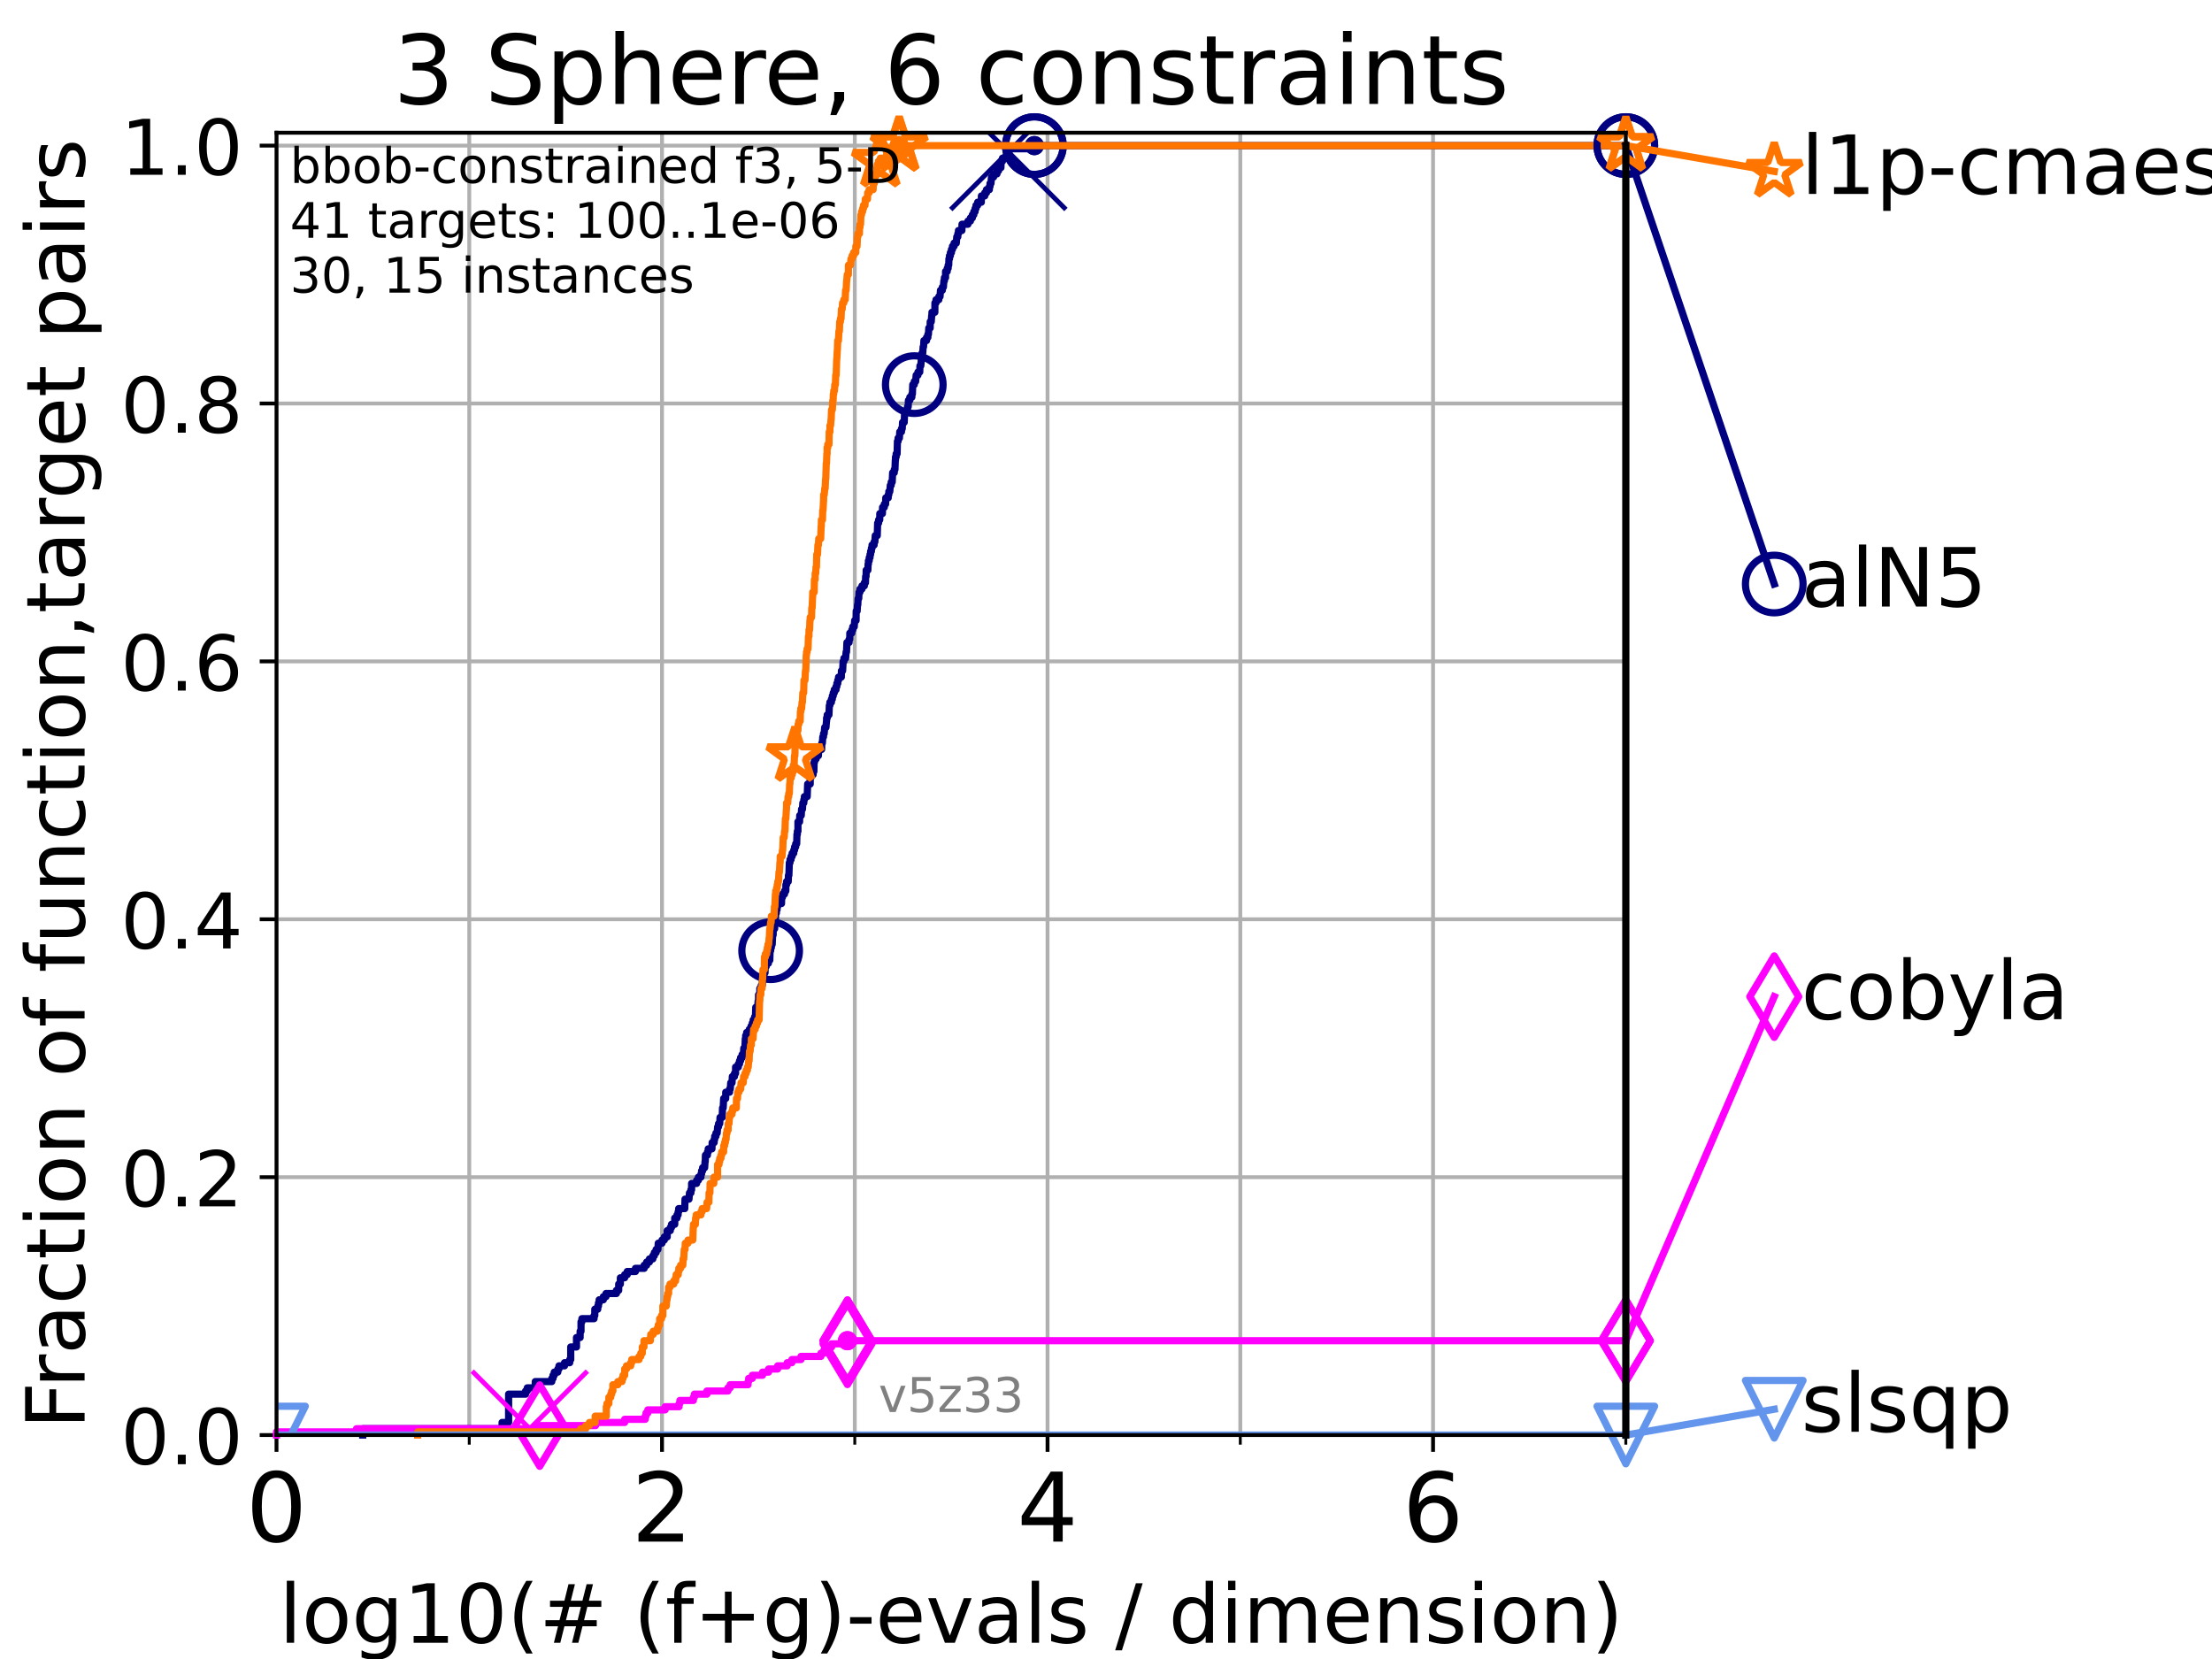 <?xml version="1.0" encoding="utf-8" standalone="no"?>
<!DOCTYPE svg PUBLIC "-//W3C//DTD SVG 1.1//EN"
  "http://www.w3.org/Graphics/SVG/1.1/DTD/svg11.dtd">
<!-- Created with matplotlib (https://matplotlib.org/) -->
<svg height="345.6pt" version="1.1" viewBox="0 0 460.8 345.6" width="460.8pt" xmlns="http://www.w3.org/2000/svg" xmlns:xlink="http://www.w3.org/1999/xlink">
 <defs>
  <style type="text/css">*{stroke-linecap:butt;stroke-linejoin:round;}</style>
 </defs>
 <g id="figure_1">
  <g id="patch_1">
   <path d="M 0 345.6 
L 460.8 345.6 
L 460.8 0 
L 0 0 
z
" style="fill:#ffffff;"/>
  </g>
  <g id="axes_1">
   <g id="patch_2">
    <path d="M 57.6 298.944 
L 338.688 298.944 
L 338.688 27.648 
L 57.6 27.648 
z
" style="fill:#ffffff;"/>
   </g>
   <g id="matplotlib.axis_1">
    <g id="xtick_1">
     <g id="line2d_1">
      <path clip-path="url(#p9d464f4571)" d="M 57.6 298.944 
L 57.6 27.648 
" style="fill:none;stroke:#b0b0b0;stroke-linecap:square;stroke-width:0.8;"/>
     </g>
     <g id="line2d_2">
      <defs>
       <path d="M 0 0 
L 0 3.5 
" id="meac2f7442d" style="stroke:#000000;stroke-width:0.8;"/>
      </defs>
      <g>
       <use style="stroke:#000000;stroke-width:0.8;" x="57.6" xlink:href="#meac2f7442d" y="298.944"/>
      </g>
     </g>
     <g id="text_1">
      <!-- 0 -->
      <g transform="translate(51.237 321.141)scale(0.2 -0.2)">
       <defs>
        <path d="M 31.781 66.406 
Q 24.172 66.406 20.328 58.906 
Q 16.5 51.422 16.5 36.375 
Q 16.5 21.391 20.328 13.891 
Q 24.172 6.391 31.781 6.391 
Q 39.453 6.391 43.281 13.891 
Q 47.125 21.391 47.125 36.375 
Q 47.125 51.422 43.281 58.906 
Q 39.453 66.406 31.781 66.406 
z
M 31.781 74.219 
Q 44.047 74.219 50.516 64.516 
Q 56.984 54.828 56.984 36.375 
Q 56.984 17.969 50.516 8.266 
Q 44.047 -1.422 31.781 -1.422 
Q 19.531 -1.422 13.062 8.266 
Q 6.594 17.969 6.594 36.375 
Q 6.594 54.828 13.062 64.516 
Q 19.531 74.219 31.781 74.219 
z
" id="DejaVuSans-48"/>
       </defs>
       <use xlink:href="#DejaVuSans-48"/>
      </g>
     </g>
    </g>
    <g id="xtick_2">
     <g id="line2d_3">
      <path clip-path="url(#p9d464f4571)" d="M 137.911 298.944 
L 137.911 27.648 
" style="fill:none;stroke:#b0b0b0;stroke-linecap:square;stroke-width:0.8;"/>
     </g>
     <g id="line2d_4">
      <g>
       <use style="stroke:#000000;stroke-width:0.8;" x="137.911" xlink:href="#meac2f7442d" y="298.944"/>
      </g>
     </g>
     <g id="text_2">
      <!-- 2 -->
      <g transform="translate(131.548 321.141)scale(0.2 -0.2)">
       <defs>
        <path d="M 19.188 8.297 
L 53.609 8.297 
L 53.609 0 
L 7.328 0 
L 7.328 8.297 
Q 12.938 14.109 22.625 23.891 
Q 32.328 33.688 34.812 36.531 
Q 39.547 41.844 41.422 45.531 
Q 43.312 49.219 43.312 52.781 
Q 43.312 58.594 39.234 62.25 
Q 35.156 65.922 28.609 65.922 
Q 23.969 65.922 18.812 64.312 
Q 13.672 62.703 7.812 59.422 
L 7.812 69.391 
Q 13.766 71.781 18.938 73 
Q 24.125 74.219 28.422 74.219 
Q 39.75 74.219 46.484 68.547 
Q 53.219 62.891 53.219 53.422 
Q 53.219 48.922 51.531 44.891 
Q 49.859 40.875 45.406 35.406 
Q 44.188 33.984 37.641 27.219 
Q 31.109 20.453 19.188 8.297 
z
" id="DejaVuSans-50"/>
       </defs>
       <use xlink:href="#DejaVuSans-50"/>
      </g>
     </g>
    </g>
    <g id="xtick_3">
     <g id="line2d_5">
      <path clip-path="url(#p9d464f4571)" d="M 218.222 298.944 
L 218.222 27.648 
" style="fill:none;stroke:#b0b0b0;stroke-linecap:square;stroke-width:0.8;"/>
     </g>
     <g id="line2d_6">
      <g>
       <use style="stroke:#000000;stroke-width:0.8;" x="218.222" xlink:href="#meac2f7442d" y="298.944"/>
      </g>
     </g>
     <g id="text_3">
      <!-- 4 -->
      <g transform="translate(211.859 321.141)scale(0.2 -0.2)">
       <defs>
        <path d="M 37.797 64.312 
L 12.891 25.391 
L 37.797 25.391 
z
M 35.203 72.906 
L 47.609 72.906 
L 47.609 25.391 
L 58.016 25.391 
L 58.016 17.188 
L 47.609 17.188 
L 47.609 0 
L 37.797 0 
L 37.797 17.188 
L 4.891 17.188 
L 4.891 26.703 
z
" id="DejaVuSans-52"/>
       </defs>
       <use xlink:href="#DejaVuSans-52"/>
      </g>
     </g>
    </g>
    <g id="xtick_4">
     <g id="line2d_7">
      <path clip-path="url(#p9d464f4571)" d="M 298.533 298.944 
L 298.533 27.648 
" style="fill:none;stroke:#b0b0b0;stroke-linecap:square;stroke-width:0.8;"/>
     </g>
     <g id="line2d_8">
      <g>
       <use style="stroke:#000000;stroke-width:0.8;" x="298.533" xlink:href="#meac2f7442d" y="298.944"/>
      </g>
     </g>
     <g id="text_4">
      <!-- 6 -->
      <g transform="translate(292.17 321.141)scale(0.2 -0.2)">
       <defs>
        <path d="M 33.016 40.375 
Q 26.375 40.375 22.484 35.828 
Q 18.609 31.297 18.609 23.391 
Q 18.609 15.531 22.484 10.953 
Q 26.375 6.391 33.016 6.391 
Q 39.656 6.391 43.531 10.953 
Q 47.406 15.531 47.406 23.391 
Q 47.406 31.297 43.531 35.828 
Q 39.656 40.375 33.016 40.375 
z
M 52.594 71.297 
L 52.594 62.312 
Q 48.875 64.062 45.094 64.984 
Q 41.312 65.922 37.594 65.922 
Q 27.828 65.922 22.672 59.328 
Q 17.531 52.734 16.797 39.406 
Q 19.672 43.656 24.016 45.922 
Q 28.375 48.188 33.594 48.188 
Q 44.578 48.188 50.953 41.516 
Q 57.328 34.859 57.328 23.391 
Q 57.328 12.156 50.688 5.359 
Q 44.047 -1.422 33.016 -1.422 
Q 20.359 -1.422 13.672 8.266 
Q 6.984 17.969 6.984 36.375 
Q 6.984 53.656 15.188 63.938 
Q 23.391 74.219 37.203 74.219 
Q 40.922 74.219 44.703 73.484 
Q 48.484 72.75 52.594 71.297 
z
" id="DejaVuSans-54"/>
       </defs>
       <use xlink:href="#DejaVuSans-54"/>
      </g>
     </g>
    </g>
    <g id="xtick_5">
     <g id="line2d_9">
      <path clip-path="url(#p9d464f4571)" d="M 97.755 298.944 
L 97.755 27.648 
" style="fill:none;stroke:#b0b0b0;stroke-linecap:square;stroke-width:0.8;"/>
     </g>
     <g id="line2d_10">
      <defs>
       <path d="M 0 0 
L 0 2 
" id="m056e28d8f5" style="stroke:#000000;stroke-width:0.6;"/>
      </defs>
      <g>
       <use style="stroke:#000000;stroke-width:0.6;" x="97.755" xlink:href="#m056e28d8f5" y="298.944"/>
      </g>
     </g>
    </g>
    <g id="xtick_6">
     <g id="line2d_11">
      <path clip-path="url(#p9d464f4571)" d="M 178.066 298.944 
L 178.066 27.648 
" style="fill:none;stroke:#b0b0b0;stroke-linecap:square;stroke-width:0.8;"/>
     </g>
     <g id="line2d_12">
      <g>
       <use style="stroke:#000000;stroke-width:0.6;" x="178.066" xlink:href="#m056e28d8f5" y="298.944"/>
      </g>
     </g>
    </g>
    <g id="xtick_7">
     <g id="line2d_13">
      <path clip-path="url(#p9d464f4571)" d="M 258.377 298.944 
L 258.377 27.648 
" style="fill:none;stroke:#b0b0b0;stroke-linecap:square;stroke-width:0.8;"/>
     </g>
     <g id="line2d_14">
      <g>
       <use style="stroke:#000000;stroke-width:0.6;" x="258.377" xlink:href="#m056e28d8f5" y="298.944"/>
      </g>
     </g>
    </g>
    <g id="xtick_8">
     <g id="line2d_15">
      <path clip-path="url(#p9d464f4571)" d="M 338.688 298.944 
L 338.688 27.648 
" style="fill:none;stroke:#b0b0b0;stroke-linecap:square;stroke-width:0.8;"/>
     </g>
     <g id="line2d_16">
      <g>
       <use style="stroke:#000000;stroke-width:0.6;" x="338.688" xlink:href="#m056e28d8f5" y="298.944"/>
      </g>
     </g>
    </g>
    <g id="text_5">
     <!-- log10(# (f+g)-evals / dimension) -->
     <g transform="translate(58.145 342.218)scale(0.17 -0.17)">
      <defs>
       <path d="M 9.422 75.984 
L 18.406 75.984 
L 18.406 0 
L 9.422 0 
z
" id="DejaVuSans-108"/>
       <path d="M 30.609 48.391 
Q 23.391 48.391 19.188 42.75 
Q 14.984 37.109 14.984 27.297 
Q 14.984 17.484 19.156 11.844 
Q 23.344 6.203 30.609 6.203 
Q 37.797 6.203 41.984 11.859 
Q 46.188 17.531 46.188 27.297 
Q 46.188 37.016 41.984 42.703 
Q 37.797 48.391 30.609 48.391 
z
M 30.609 56 
Q 42.328 56 49.016 48.375 
Q 55.719 40.766 55.719 27.297 
Q 55.719 13.875 49.016 6.219 
Q 42.328 -1.422 30.609 -1.422 
Q 18.844 -1.422 12.172 6.219 
Q 5.516 13.875 5.516 27.297 
Q 5.516 40.766 12.172 48.375 
Q 18.844 56 30.609 56 
z
" id="DejaVuSans-111"/>
       <path d="M 45.406 27.984 
Q 45.406 37.75 41.375 43.109 
Q 37.359 48.484 30.078 48.484 
Q 22.859 48.484 18.828 43.109 
Q 14.797 37.75 14.797 27.984 
Q 14.797 18.266 18.828 12.891 
Q 22.859 7.516 30.078 7.516 
Q 37.359 7.516 41.375 12.891 
Q 45.406 18.266 45.406 27.984 
z
M 54.391 6.781 
Q 54.391 -7.172 48.188 -13.984 
Q 42 -20.797 29.203 -20.797 
Q 24.469 -20.797 20.266 -20.094 
Q 16.062 -19.391 12.109 -17.922 
L 12.109 -9.188 
Q 16.062 -11.328 19.922 -12.344 
Q 23.781 -13.375 27.781 -13.375 
Q 36.625 -13.375 41.016 -8.766 
Q 45.406 -4.156 45.406 5.172 
L 45.406 9.625 
Q 42.625 4.781 38.281 2.391 
Q 33.938 0 27.875 0 
Q 17.828 0 11.672 7.656 
Q 5.516 15.328 5.516 27.984 
Q 5.516 40.672 11.672 48.328 
Q 17.828 56 27.875 56 
Q 33.938 56 38.281 53.609 
Q 42.625 51.219 45.406 46.391 
L 45.406 54.688 
L 54.391 54.688 
z
" id="DejaVuSans-103"/>
       <path d="M 12.406 8.297 
L 28.516 8.297 
L 28.516 63.922 
L 10.984 60.406 
L 10.984 69.391 
L 28.422 72.906 
L 38.281 72.906 
L 38.281 8.297 
L 54.391 8.297 
L 54.391 0 
L 12.406 0 
z
" id="DejaVuSans-49"/>
       <path d="M 31 75.875 
Q 24.469 64.656 21.281 53.656 
Q 18.109 42.672 18.109 31.391 
Q 18.109 20.125 21.312 9.062 
Q 24.516 -2 31 -13.188 
L 23.188 -13.188 
Q 15.875 -1.703 12.234 9.375 
Q 8.594 20.453 8.594 31.391 
Q 8.594 42.281 12.203 53.312 
Q 15.828 64.359 23.188 75.875 
z
" id="DejaVuSans-40"/>
       <path d="M 51.125 44 
L 36.922 44 
L 32.812 27.688 
L 47.125 27.688 
z
M 43.797 71.781 
L 38.719 51.516 
L 52.984 51.516 
L 58.109 71.781 
L 65.922 71.781 
L 60.891 51.516 
L 76.125 51.516 
L 76.125 44 
L 58.984 44 
L 54.984 27.688 
L 70.516 27.688 
L 70.516 20.219 
L 53.078 20.219 
L 48 0 
L 40.188 0 
L 45.219 20.219 
L 30.906 20.219 
L 25.875 0 
L 18.016 0 
L 23.094 20.219 
L 7.719 20.219 
L 7.719 27.688 
L 24.906 27.688 
L 29 44 
L 13.281 44 
L 13.281 51.516 
L 30.906 51.516 
L 35.891 71.781 
z
" id="DejaVuSans-35"/>
       <path id="DejaVuSans-32"/>
       <path d="M 37.109 75.984 
L 37.109 68.5 
L 28.516 68.5 
Q 23.688 68.5 21.797 66.547 
Q 19.922 64.594 19.922 59.516 
L 19.922 54.688 
L 34.719 54.688 
L 34.719 47.703 
L 19.922 47.703 
L 19.922 0 
L 10.891 0 
L 10.891 47.703 
L 2.297 47.703 
L 2.297 54.688 
L 10.891 54.688 
L 10.891 58.5 
Q 10.891 67.625 15.141 71.797 
Q 19.391 75.984 28.609 75.984 
z
" id="DejaVuSans-102"/>
       <path d="M 46 62.703 
L 46 35.5 
L 73.188 35.5 
L 73.188 27.203 
L 46 27.203 
L 46 0 
L 37.797 0 
L 37.797 27.203 
L 10.594 27.203 
L 10.594 35.5 
L 37.797 35.5 
L 37.797 62.703 
z
" id="DejaVuSans-43"/>
       <path d="M 8.016 75.875 
L 15.828 75.875 
Q 23.141 64.359 26.781 53.312 
Q 30.422 42.281 30.422 31.391 
Q 30.422 20.453 26.781 9.375 
Q 23.141 -1.703 15.828 -13.188 
L 8.016 -13.188 
Q 14.5 -2 17.703 9.062 
Q 20.906 20.125 20.906 31.391 
Q 20.906 42.672 17.703 53.656 
Q 14.5 64.656 8.016 75.875 
z
" id="DejaVuSans-41"/>
       <path d="M 4.891 31.391 
L 31.203 31.391 
L 31.203 23.391 
L 4.891 23.391 
z
" id="DejaVuSans-45"/>
       <path d="M 56.203 29.594 
L 56.203 25.203 
L 14.891 25.203 
Q 15.484 15.922 20.484 11.062 
Q 25.484 6.203 34.422 6.203 
Q 39.594 6.203 44.453 7.469 
Q 49.312 8.734 54.109 11.281 
L 54.109 2.781 
Q 49.266 0.734 44.188 -0.344 
Q 39.109 -1.422 33.891 -1.422 
Q 20.797 -1.422 13.156 6.188 
Q 5.516 13.812 5.516 26.812 
Q 5.516 40.234 12.766 48.109 
Q 20.016 56 32.328 56 
Q 43.359 56 49.781 48.891 
Q 56.203 41.797 56.203 29.594 
z
M 47.219 32.234 
Q 47.125 39.594 43.094 43.984 
Q 39.062 48.391 32.422 48.391 
Q 24.906 48.391 20.391 44.141 
Q 15.875 39.891 15.188 32.172 
z
" id="DejaVuSans-101"/>
       <path d="M 2.984 54.688 
L 12.5 54.688 
L 29.594 8.797 
L 46.688 54.688 
L 56.203 54.688 
L 35.688 0 
L 23.484 0 
z
" id="DejaVuSans-118"/>
       <path d="M 34.281 27.484 
Q 23.391 27.484 19.188 25 
Q 14.984 22.516 14.984 16.5 
Q 14.984 11.719 18.141 8.906 
Q 21.297 6.109 26.703 6.109 
Q 34.188 6.109 38.703 11.406 
Q 43.219 16.703 43.219 25.484 
L 43.219 27.484 
z
M 52.203 31.203 
L 52.203 0 
L 43.219 0 
L 43.219 8.297 
Q 40.141 3.328 35.547 0.953 
Q 30.953 -1.422 24.312 -1.422 
Q 15.922 -1.422 10.953 3.297 
Q 6 8.016 6 15.922 
Q 6 25.141 12.172 29.828 
Q 18.359 34.516 30.609 34.516 
L 43.219 34.516 
L 43.219 35.406 
Q 43.219 41.609 39.141 45 
Q 35.062 48.391 27.688 48.391 
Q 23 48.391 18.547 47.266 
Q 14.109 46.141 10.016 43.891 
L 10.016 52.203 
Q 14.938 54.109 19.578 55.047 
Q 24.219 56 28.609 56 
Q 40.484 56 46.344 49.844 
Q 52.203 43.703 52.203 31.203 
z
" id="DejaVuSans-97"/>
       <path d="M 44.281 53.078 
L 44.281 44.578 
Q 40.484 46.531 36.375 47.5 
Q 32.281 48.484 27.875 48.484 
Q 21.188 48.484 17.844 46.438 
Q 14.5 44.391 14.5 40.281 
Q 14.5 37.156 16.891 35.375 
Q 19.281 33.594 26.516 31.984 
L 29.594 31.297 
Q 39.156 29.25 43.188 25.516 
Q 47.219 21.781 47.219 15.094 
Q 47.219 7.469 41.188 3.016 
Q 35.156 -1.422 24.609 -1.422 
Q 20.219 -1.422 15.453 -0.562 
Q 10.688 0.297 5.422 2 
L 5.422 11.281 
Q 10.406 8.688 15.234 7.391 
Q 20.062 6.109 24.812 6.109 
Q 31.156 6.109 34.562 8.281 
Q 37.984 10.453 37.984 14.406 
Q 37.984 18.062 35.516 20.016 
Q 33.062 21.969 24.703 23.781 
L 21.578 24.516 
Q 13.234 26.266 9.516 29.906 
Q 5.812 33.547 5.812 39.891 
Q 5.812 47.609 11.281 51.797 
Q 16.75 56 26.812 56 
Q 31.781 56 36.172 55.266 
Q 40.578 54.547 44.281 53.078 
z
" id="DejaVuSans-115"/>
       <path d="M 25.391 72.906 
L 33.688 72.906 
L 8.297 -9.281 
L 0 -9.281 
z
" id="DejaVuSans-47"/>
       <path d="M 45.406 46.391 
L 45.406 75.984 
L 54.391 75.984 
L 54.391 0 
L 45.406 0 
L 45.406 8.203 
Q 42.578 3.328 38.25 0.953 
Q 33.938 -1.422 27.875 -1.422 
Q 17.969 -1.422 11.734 6.484 
Q 5.516 14.406 5.516 27.297 
Q 5.516 40.188 11.734 48.094 
Q 17.969 56 27.875 56 
Q 33.938 56 38.25 53.625 
Q 42.578 51.266 45.406 46.391 
z
M 14.797 27.297 
Q 14.797 17.391 18.875 11.75 
Q 22.953 6.109 30.078 6.109 
Q 37.203 6.109 41.297 11.75 
Q 45.406 17.391 45.406 27.297 
Q 45.406 37.203 41.297 42.844 
Q 37.203 48.484 30.078 48.484 
Q 22.953 48.484 18.875 42.844 
Q 14.797 37.203 14.797 27.297 
z
" id="DejaVuSans-100"/>
       <path d="M 9.422 54.688 
L 18.406 54.688 
L 18.406 0 
L 9.422 0 
z
M 9.422 75.984 
L 18.406 75.984 
L 18.406 64.594 
L 9.422 64.594 
z
" id="DejaVuSans-105"/>
       <path d="M 52 44.188 
Q 55.375 50.25 60.062 53.125 
Q 64.75 56 71.094 56 
Q 79.641 56 84.281 50.016 
Q 88.922 44.047 88.922 33.016 
L 88.922 0 
L 79.891 0 
L 79.891 32.719 
Q 79.891 40.578 77.094 44.375 
Q 74.312 48.188 68.609 48.188 
Q 61.625 48.188 57.562 43.547 
Q 53.516 38.922 53.516 30.906 
L 53.516 0 
L 44.484 0 
L 44.484 32.719 
Q 44.484 40.625 41.703 44.406 
Q 38.922 48.188 33.109 48.188 
Q 26.219 48.188 22.156 43.531 
Q 18.109 38.875 18.109 30.906 
L 18.109 0 
L 9.078 0 
L 9.078 54.688 
L 18.109 54.688 
L 18.109 46.188 
Q 21.188 51.219 25.484 53.609 
Q 29.781 56 35.688 56 
Q 41.656 56 45.828 52.969 
Q 50 49.953 52 44.188 
z
" id="DejaVuSans-109"/>
       <path d="M 54.891 33.016 
L 54.891 0 
L 45.906 0 
L 45.906 32.719 
Q 45.906 40.484 42.875 44.328 
Q 39.844 48.188 33.797 48.188 
Q 26.516 48.188 22.312 43.547 
Q 18.109 38.922 18.109 30.906 
L 18.109 0 
L 9.078 0 
L 9.078 54.688 
L 18.109 54.688 
L 18.109 46.188 
Q 21.344 51.125 25.703 53.562 
Q 30.078 56 35.797 56 
Q 45.219 56 50.047 50.172 
Q 54.891 44.344 54.891 33.016 
z
" id="DejaVuSans-110"/>
      </defs>
      <use xlink:href="#DejaVuSans-108"/>
      <use x="27.783" xlink:href="#DejaVuSans-111"/>
      <use x="88.965" xlink:href="#DejaVuSans-103"/>
      <use x="152.441" xlink:href="#DejaVuSans-49"/>
      <use x="216.064" xlink:href="#DejaVuSans-48"/>
      <use x="279.688" xlink:href="#DejaVuSans-40"/>
      <use x="318.701" xlink:href="#DejaVuSans-35"/>
      <use x="402.49" xlink:href="#DejaVuSans-32"/>
      <use x="434.277" xlink:href="#DejaVuSans-40"/>
      <use x="473.291" xlink:href="#DejaVuSans-102"/>
      <use x="508.496" xlink:href="#DejaVuSans-43"/>
      <use x="592.285" xlink:href="#DejaVuSans-103"/>
      <use x="655.762" xlink:href="#DejaVuSans-41"/>
      <use x="694.775" xlink:href="#DejaVuSans-45"/>
      <use x="730.859" xlink:href="#DejaVuSans-101"/>
      <use x="792.383" xlink:href="#DejaVuSans-118"/>
      <use x="851.562" xlink:href="#DejaVuSans-97"/>
      <use x="912.842" xlink:href="#DejaVuSans-108"/>
      <use x="940.625" xlink:href="#DejaVuSans-115"/>
      <use x="992.725" xlink:href="#DejaVuSans-32"/>
      <use x="1024.512" xlink:href="#DejaVuSans-47"/>
      <use x="1058.203" xlink:href="#DejaVuSans-32"/>
      <use x="1089.99" xlink:href="#DejaVuSans-100"/>
      <use x="1153.467" xlink:href="#DejaVuSans-105"/>
      <use x="1181.25" xlink:href="#DejaVuSans-109"/>
      <use x="1278.662" xlink:href="#DejaVuSans-101"/>
      <use x="1340.186" xlink:href="#DejaVuSans-110"/>
      <use x="1403.564" xlink:href="#DejaVuSans-115"/>
      <use x="1455.664" xlink:href="#DejaVuSans-105"/>
      <use x="1483.447" xlink:href="#DejaVuSans-111"/>
      <use x="1544.629" xlink:href="#DejaVuSans-110"/>
      <use x="1608.008" xlink:href="#DejaVuSans-41"/>
     </g>
    </g>
   </g>
   <g id="matplotlib.axis_2">
    <g id="ytick_1">
     <g id="line2d_17">
      <path clip-path="url(#p9d464f4571)" d="M 57.6 298.944 
L 338.688 298.944 
" style="fill:none;stroke:#b0b0b0;stroke-linecap:square;stroke-width:0.8;"/>
     </g>
     <g id="line2d_18">
      <defs>
       <path d="M 0 0 
L -3.5 0 
" id="m071b732fd5" style="stroke:#000000;stroke-width:0.8;"/>
      </defs>
      <g>
       <use style="stroke:#000000;stroke-width:0.8;" x="57.6" xlink:href="#m071b732fd5" y="298.944"/>
      </g>
     </g>
     <g id="text_6">
      <!-- 0.0 -->
      <g transform="translate(25.155 305.023)scale(0.16 -0.16)">
       <defs>
        <path d="M 10.688 12.406 
L 21 12.406 
L 21 0 
L 10.688 0 
z
" id="DejaVuSans-46"/>
       </defs>
       <use xlink:href="#DejaVuSans-48"/>
       <use x="63.623" xlink:href="#DejaVuSans-46"/>
       <use x="95.41" xlink:href="#DejaVuSans-48"/>
      </g>
     </g>
    </g>
    <g id="ytick_2">
     <g id="line2d_19">
      <path clip-path="url(#p9d464f4571)" d="M 57.6 245.222 
L 338.688 245.222 
" style="fill:none;stroke:#b0b0b0;stroke-linecap:square;stroke-width:0.8;"/>
     </g>
     <g id="line2d_20">
      <g>
       <use style="stroke:#000000;stroke-width:0.8;" x="57.6" xlink:href="#m071b732fd5" y="245.222"/>
      </g>
     </g>
     <g id="text_7">
      <!-- 0.2 -->
      <g transform="translate(25.155 251.301)scale(0.16 -0.16)">
       <use xlink:href="#DejaVuSans-48"/>
       <use x="63.623" xlink:href="#DejaVuSans-46"/>
       <use x="95.41" xlink:href="#DejaVuSans-50"/>
      </g>
     </g>
    </g>
    <g id="ytick_3">
     <g id="line2d_21">
      <path clip-path="url(#p9d464f4571)" d="M 57.6 191.5 
L 338.688 191.5 
" style="fill:none;stroke:#b0b0b0;stroke-linecap:square;stroke-width:0.8;"/>
     </g>
     <g id="line2d_22">
      <g>
       <use style="stroke:#000000;stroke-width:0.8;" x="57.6" xlink:href="#m071b732fd5" y="191.5"/>
      </g>
     </g>
     <g id="text_8">
      <!-- 0.4 -->
      <g transform="translate(25.155 197.579)scale(0.16 -0.16)">
       <use xlink:href="#DejaVuSans-48"/>
       <use x="63.623" xlink:href="#DejaVuSans-46"/>
       <use x="95.41" xlink:href="#DejaVuSans-52"/>
      </g>
     </g>
    </g>
    <g id="ytick_4">
     <g id="line2d_23">
      <path clip-path="url(#p9d464f4571)" d="M 57.6 137.778 
L 338.688 137.778 
" style="fill:none;stroke:#b0b0b0;stroke-linecap:square;stroke-width:0.8;"/>
     </g>
     <g id="line2d_24">
      <g>
       <use style="stroke:#000000;stroke-width:0.8;" x="57.6" xlink:href="#m071b732fd5" y="137.778"/>
      </g>
     </g>
     <g id="text_9">
      <!-- 0.6 -->
      <g transform="translate(25.155 143.857)scale(0.16 -0.16)">
       <use xlink:href="#DejaVuSans-48"/>
       <use x="63.623" xlink:href="#DejaVuSans-46"/>
       <use x="95.41" xlink:href="#DejaVuSans-54"/>
      </g>
     </g>
    </g>
    <g id="ytick_5">
     <g id="line2d_25">
      <path clip-path="url(#p9d464f4571)" d="M 57.6 84.056 
L 338.688 84.056 
" style="fill:none;stroke:#b0b0b0;stroke-linecap:square;stroke-width:0.8;"/>
     </g>
     <g id="line2d_26">
      <g>
       <use style="stroke:#000000;stroke-width:0.8;" x="57.6" xlink:href="#m071b732fd5" y="84.056"/>
      </g>
     </g>
     <g id="text_10">
      <!-- 0.8 -->
      <g transform="translate(25.155 90.135)scale(0.16 -0.16)">
       <defs>
        <path d="M 31.781 34.625 
Q 24.75 34.625 20.719 30.859 
Q 16.703 27.094 16.703 20.516 
Q 16.703 13.922 20.719 10.156 
Q 24.75 6.391 31.781 6.391 
Q 38.812 6.391 42.859 10.172 
Q 46.922 13.969 46.922 20.516 
Q 46.922 27.094 42.891 30.859 
Q 38.875 34.625 31.781 34.625 
z
M 21.922 38.812 
Q 15.578 40.375 12.031 44.719 
Q 8.5 49.078 8.5 55.328 
Q 8.5 64.062 14.719 69.141 
Q 20.953 74.219 31.781 74.219 
Q 42.672 74.219 48.875 69.141 
Q 55.078 64.062 55.078 55.328 
Q 55.078 49.078 51.531 44.719 
Q 48 40.375 41.703 38.812 
Q 48.828 37.156 52.797 32.312 
Q 56.781 27.484 56.781 20.516 
Q 56.781 9.906 50.312 4.234 
Q 43.844 -1.422 31.781 -1.422 
Q 19.734 -1.422 13.25 4.234 
Q 6.781 9.906 6.781 20.516 
Q 6.781 27.484 10.781 32.312 
Q 14.797 37.156 21.922 38.812 
z
M 18.312 54.391 
Q 18.312 48.734 21.844 45.562 
Q 25.391 42.391 31.781 42.391 
Q 38.141 42.391 41.719 45.562 
Q 45.312 48.734 45.312 54.391 
Q 45.312 60.062 41.719 63.234 
Q 38.141 66.406 31.781 66.406 
Q 25.391 66.406 21.844 63.234 
Q 18.312 60.062 18.312 54.391 
z
" id="DejaVuSans-56"/>
       </defs>
       <use xlink:href="#DejaVuSans-48"/>
       <use x="63.623" xlink:href="#DejaVuSans-46"/>
       <use x="95.41" xlink:href="#DejaVuSans-56"/>
      </g>
     </g>
    </g>
    <g id="ytick_6">
     <g id="line2d_27">
      <path clip-path="url(#p9d464f4571)" d="M 57.6 30.334 
L 338.688 30.334 
" style="fill:none;stroke:#b0b0b0;stroke-linecap:square;stroke-width:0.8;"/>
     </g>
     <g id="line2d_28">
      <g>
       <use style="stroke:#000000;stroke-width:0.8;" x="57.6" xlink:href="#m071b732fd5" y="30.334"/>
      </g>
     </g>
     <g id="text_11">
      <!-- 1.0 -->
      <g transform="translate(25.155 36.413)scale(0.16 -0.16)">
       <use xlink:href="#DejaVuSans-49"/>
       <use x="63.623" xlink:href="#DejaVuSans-46"/>
       <use x="95.41" xlink:href="#DejaVuSans-48"/>
      </g>
     </g>
    </g>
    <g id="text_12">
     <!-- Fraction of function,target pairs -->
     <g transform="translate(17.62 297.681)rotate(-90)scale(0.17 -0.17)">
      <defs>
       <path d="M 9.812 72.906 
L 51.703 72.906 
L 51.703 64.594 
L 19.672 64.594 
L 19.672 43.109 
L 48.578 43.109 
L 48.578 34.812 
L 19.672 34.812 
L 19.672 0 
L 9.812 0 
z
" id="DejaVuSans-70"/>
       <path d="M 41.109 46.297 
Q 39.594 47.172 37.812 47.578 
Q 36.031 48 33.891 48 
Q 26.266 48 22.188 43.047 
Q 18.109 38.094 18.109 28.812 
L 18.109 0 
L 9.078 0 
L 9.078 54.688 
L 18.109 54.688 
L 18.109 46.188 
Q 20.953 51.172 25.484 53.578 
Q 30.031 56 36.531 56 
Q 37.453 56 38.578 55.875 
Q 39.703 55.766 41.062 55.516 
z
" id="DejaVuSans-114"/>
       <path d="M 48.781 52.594 
L 48.781 44.188 
Q 44.969 46.297 41.141 47.344 
Q 37.312 48.391 33.406 48.391 
Q 24.656 48.391 19.812 42.844 
Q 14.984 37.312 14.984 27.297 
Q 14.984 17.281 19.812 11.734 
Q 24.656 6.203 33.406 6.203 
Q 37.312 6.203 41.141 7.25 
Q 44.969 8.297 48.781 10.406 
L 48.781 2.094 
Q 45.016 0.344 40.984 -0.531 
Q 36.969 -1.422 32.422 -1.422 
Q 20.062 -1.422 12.781 6.344 
Q 5.516 14.109 5.516 27.297 
Q 5.516 40.672 12.859 48.328 
Q 20.219 56 33.016 56 
Q 37.156 56 41.109 55.141 
Q 45.062 54.297 48.781 52.594 
z
" id="DejaVuSans-99"/>
       <path d="M 18.312 70.219 
L 18.312 54.688 
L 36.812 54.688 
L 36.812 47.703 
L 18.312 47.703 
L 18.312 18.016 
Q 18.312 11.328 20.141 9.422 
Q 21.969 7.516 27.594 7.516 
L 36.812 7.516 
L 36.812 0 
L 27.594 0 
Q 17.188 0 13.234 3.875 
Q 9.281 7.766 9.281 18.016 
L 9.281 47.703 
L 2.688 47.703 
L 2.688 54.688 
L 9.281 54.688 
L 9.281 70.219 
z
" id="DejaVuSans-116"/>
       <path d="M 8.5 21.578 
L 8.5 54.688 
L 17.484 54.688 
L 17.484 21.922 
Q 17.484 14.156 20.5 10.266 
Q 23.531 6.391 29.594 6.391 
Q 36.859 6.391 41.078 11.031 
Q 45.312 15.672 45.312 23.688 
L 45.312 54.688 
L 54.297 54.688 
L 54.297 0 
L 45.312 0 
L 45.312 8.406 
Q 42.047 3.422 37.719 1 
Q 33.406 -1.422 27.688 -1.422 
Q 18.266 -1.422 13.375 4.438 
Q 8.5 10.297 8.5 21.578 
z
M 31.109 56 
z
" id="DejaVuSans-117"/>
       <path d="M 11.719 12.406 
L 22.016 12.406 
L 22.016 4 
L 14.016 -11.625 
L 7.719 -11.625 
L 11.719 4 
z
" id="DejaVuSans-44"/>
       <path d="M 18.109 8.203 
L 18.109 -20.797 
L 9.078 -20.797 
L 9.078 54.688 
L 18.109 54.688 
L 18.109 46.391 
Q 20.953 51.266 25.266 53.625 
Q 29.594 56 35.594 56 
Q 45.562 56 51.781 48.094 
Q 58.016 40.188 58.016 27.297 
Q 58.016 14.406 51.781 6.484 
Q 45.562 -1.422 35.594 -1.422 
Q 29.594 -1.422 25.266 0.953 
Q 20.953 3.328 18.109 8.203 
z
M 48.688 27.297 
Q 48.688 37.203 44.609 42.844 
Q 40.531 48.484 33.406 48.484 
Q 26.266 48.484 22.188 42.844 
Q 18.109 37.203 18.109 27.297 
Q 18.109 17.391 22.188 11.75 
Q 26.266 6.109 33.406 6.109 
Q 40.531 6.109 44.609 11.75 
Q 48.688 17.391 48.688 27.297 
z
" id="DejaVuSans-112"/>
      </defs>
      <use xlink:href="#DejaVuSans-70"/>
      <use x="50.27" xlink:href="#DejaVuSans-114"/>
      <use x="91.383" xlink:href="#DejaVuSans-97"/>
      <use x="152.662" xlink:href="#DejaVuSans-99"/>
      <use x="207.643" xlink:href="#DejaVuSans-116"/>
      <use x="246.852" xlink:href="#DejaVuSans-105"/>
      <use x="274.635" xlink:href="#DejaVuSans-111"/>
      <use x="335.816" xlink:href="#DejaVuSans-110"/>
      <use x="399.195" xlink:href="#DejaVuSans-32"/>
      <use x="430.982" xlink:href="#DejaVuSans-111"/>
      <use x="492.164" xlink:href="#DejaVuSans-102"/>
      <use x="527.369" xlink:href="#DejaVuSans-32"/>
      <use x="559.156" xlink:href="#DejaVuSans-102"/>
      <use x="594.361" xlink:href="#DejaVuSans-117"/>
      <use x="657.74" xlink:href="#DejaVuSans-110"/>
      <use x="721.119" xlink:href="#DejaVuSans-99"/>
      <use x="776.1" xlink:href="#DejaVuSans-116"/>
      <use x="815.309" xlink:href="#DejaVuSans-105"/>
      <use x="843.092" xlink:href="#DejaVuSans-111"/>
      <use x="904.273" xlink:href="#DejaVuSans-110"/>
      <use x="967.652" xlink:href="#DejaVuSans-44"/>
      <use x="999.439" xlink:href="#DejaVuSans-116"/>
      <use x="1038.648" xlink:href="#DejaVuSans-97"/>
      <use x="1099.928" xlink:href="#DejaVuSans-114"/>
      <use x="1139.291" xlink:href="#DejaVuSans-103"/>
      <use x="1202.768" xlink:href="#DejaVuSans-101"/>
      <use x="1264.291" xlink:href="#DejaVuSans-116"/>
      <use x="1303.5" xlink:href="#DejaVuSans-32"/>
      <use x="1335.287" xlink:href="#DejaVuSans-112"/>
      <use x="1398.764" xlink:href="#DejaVuSans-97"/>
      <use x="1460.043" xlink:href="#DejaVuSans-105"/>
      <use x="1487.826" xlink:href="#DejaVuSans-114"/>
      <use x="1528.939" xlink:href="#DejaVuSans-115"/>
     </g>
    </g>
   </g>
   <g id="line2d_29">
    <defs>
     <path d="M 0 1.5 
C 0.398 1.5 0.779 1.342 1.061 1.061 
C 1.342 0.779 1.5 0.398 1.5 0 
C 1.5 -0.398 1.342 -0.779 1.061 -1.061 
C 0.779 -1.342 0.398 -1.5 0 -1.5 
C -0.398 -1.5 -0.779 -1.342 -1.061 -1.061 
C -1.342 -0.779 -1.5 -0.398 -1.5 0 
C -1.5 0.398 -1.342 0.779 -1.061 1.061 
C -0.779 1.342 -0.398 1.5 0 1.5 
z
" id="me687370e33" style="stroke:#000080;"/>
    </defs>
    <g>
     <use style="fill:#000080;stroke:#000080;" x="215.479" xlink:href="#me687370e33" y="30.334"/>
     <use style="fill:#000080;stroke:#000080;" x="215.479" xlink:href="#me687370e33" y="30.334"/>
    </g>
   </g>
   <g id="line2d_30">
    <path d="M 75.556 298.944 
L 75.556 297.634 
L 104.592 297.634 
L 104.592 296.323 
L 105.952 296.323 
L 105.952 290.427 
L 109.491 290.427 
L 109.491 289.772 
L 109.843 289.772 
L 109.843 289.117 
L 111.506 289.117 
L 111.506 287.807 
L 114.947 287.807 
L 114.947 287.151 
L 115.206 287.151 
L 115.206 286.496 
L 115.46 286.496 
L 115.46 285.841 
L 116.203 285.841 
L 116.203 285.186 
L 116.443 285.186 
L 116.443 284.531 
L 117.598 284.531 
L 117.598 283.876 
L 118.682 283.876 
L 118.682 283.22 
L 118.891 283.22 
L 118.891 280.6 
L 120.094 280.6 
L 120.094 278.634 
L 120.852 278.634 
L 120.852 277.324 
L 121.037 277.324 
L 121.037 275.359 
L 121.219 275.359 
L 121.219 274.704 
L 123.751 274.704 
L 123.751 274.048 
L 123.908 274.048 
L 123.908 272.738 
L 124.52 272.738 
L 124.52 272.083 
L 124.669 272.083 
L 124.669 271.428 
L 124.818 271.428 
L 124.818 270.773 
L 125.683 270.773 
L 125.683 270.118 
L 126.236 270.118 
L 126.236 269.462 
L 128.411 269.462 
L 128.411 268.807 
L 128.886 268.807 
L 128.886 267.497 
L 129.233 267.497 
L 129.233 266.187 
L 130.128 266.187 
L 130.128 265.532 
L 130.665 265.532 
L 130.665 264.876 
L 132.375 264.876 
L 132.375 264.221 
L 134.193 264.221 
L 134.193 263.566 
L 134.703 263.566 
L 134.703 262.911 
L 135.281 262.911 
L 135.281 262.256 
L 135.996 262.256 
L 135.996 261.601 
L 136.304 261.601 
L 136.304 260.946 
L 136.683 260.946 
L 136.683 260.29 
L 137.053 260.29 
L 137.126 258.98 
L 137.911 258.98 
L 137.911 258.325 
L 138.392 258.325 
L 138.392 257.67 
L 138.993 257.67 
L 138.993 256.36 
L 139.636 256.36 
L 139.636 255.704 
L 139.887 255.704 
L 139.887 255.049 
L 140.559 255.049 
L 140.559 253.739 
L 141.032 253.739 
L 141.032 253.084 
L 141.264 253.084 
L 141.264 252.429 
L 141.379 252.429 
L 141.379 251.773 
L 142.647 251.773 
L 142.7 249.808 
L 143.528 249.808 
L 143.629 248.498 
L 143.928 248.498 
L 143.928 247.843 
L 144.075 247.843 
L 144.075 246.532 
L 145.121 246.532 
L 145.121 245.877 
L 145.486 245.877 
L 145.486 245.222 
L 146.02 245.222 
L 146.02 244.567 
L 146.151 244.567 
L 146.151 243.912 
L 146.367 243.912 
L 146.367 243.257 
L 146.791 243.257 
L 146.875 241.946 
L 146.917 241.946 
L 146.958 240.636 
L 147.369 240.636 
L 147.369 239.981 
L 147.53 239.981 
L 147.53 239.326 
L 148.316 239.326 
L 148.354 238.015 
L 148.771 238.015 
L 148.771 237.36 
L 148.883 237.36 
L 148.883 236.705 
L 149.141 236.705 
L 149.141 236.05 
L 149.396 236.05 
L 149.504 234.74 
L 149.682 234.74 
L 149.682 234.085 
L 149.929 234.085 
L 149.999 232.774 
L 150.446 232.774 
L 150.514 230.809 
L 150.649 230.809 
L 150.75 228.843 
L 151.179 228.843 
L 151.179 227.533 
L 151.975 227.533 
L 151.975 226.878 
L 152.13 226.878 
L 152.223 225.568 
L 152.497 225.568 
L 152.557 224.257 
L 153.003 224.257 
L 153.003 223.602 
L 153.236 223.602 
L 153.236 222.292 
L 153.806 222.292 
L 153.806 221.637 
L 154.057 221.637 
L 154.057 220.982 
L 154.277 220.982 
L 154.277 220.326 
L 154.601 220.326 
L 154.601 219.671 
L 154.867 219.671 
L 154.946 218.361 
L 155.181 218.361 
L 155.258 216.396 
L 155.335 216.396 
L 155.335 215.74 
L 155.54 215.74 
L 155.54 215.085 
L 156.089 215.085 
L 156.089 214.43 
L 156.455 214.43 
L 156.455 213.775 
L 156.718 213.775 
L 156.718 213.12 
L 156.906 213.12 
L 156.906 212.465 
L 157.209 212.465 
L 157.209 211.81 
L 157.37 211.81 
L 157.438 209.844 
L 157.821 209.844 
L 157.932 208.534 
L 158.02 208.534 
L 158.02 207.224 
L 158.282 207.224 
L 158.282 205.913 
L 158.583 205.913 
L 158.583 205.258 
L 158.795 205.258 
L 158.858 203.948 
L 159.15 203.948 
L 159.15 202.638 
L 159.375 202.638 
L 159.396 201.327 
L 159.618 201.327 
L 159.618 200.672 
L 160.074 200.672 
L 160.074 200.017 
L 160.365 200.017 
L 160.423 198.052 
L 160.538 198.052 
L 160.538 197.396 
L 160.689 197.396 
L 160.689 196.741 
L 160.859 196.741 
L 160.952 194.776 
L 161.063 194.776 
L 161.082 193.465 
L 161.375 193.465 
L 161.375 192.155 
L 161.502 192.155 
L 161.592 190.19 
L 161.735 190.19 
L 161.735 189.535 
L 161.876 189.535 
L 161.876 188.879 
L 161.999 188.879 
L 161.999 188.224 
L 162.804 188.224 
L 162.838 186.914 
L 163.004 186.914 
L 163.004 186.259 
L 163.429 186.259 
L 163.429 185.604 
L 163.701 185.604 
L 163.717 184.293 
L 163.86 184.293 
L 163.86 183.638 
L 164.203 183.638 
L 164.249 182.328 
L 164.341 182.328 
L 164.433 179.707 
L 164.57 179.707 
L 164.57 179.052 
L 164.795 179.052 
L 164.795 178.397 
L 165.018 178.397 
L 165.018 177.742 
L 165.353 177.742 
L 165.353 177.087 
L 165.526 177.087 
L 165.526 176.432 
L 165.754 176.432 
L 165.754 175.777 
L 165.964 175.777 
L 166.02 173.811 
L 166.103 173.811 
L 166.103 173.156 
L 166.228 173.156 
L 166.228 171.191 
L 166.568 171.191 
L 166.595 169.88 
L 166.915 169.88 
L 166.981 168.57 
L 167.165 168.57 
L 167.243 167.26 
L 167.449 167.26 
L 167.449 166.604 
L 167.564 166.604 
L 167.564 165.949 
L 168.153 165.949 
L 168.251 163.329 
L 168.782 163.329 
L 168.782 162.018 
L 168.924 162.018 
L 168.924 161.363 
L 169.389 161.363 
L 169.389 160.708 
L 169.549 160.708 
L 169.594 158.743 
L 169.685 158.743 
L 169.685 158.088 
L 170.02 158.088 
L 170.02 157.432 
L 170.489 157.432 
L 170.554 156.122 
L 171.165 156.122 
L 171.196 154.812 
L 171.31 154.812 
L 171.402 153.502 
L 171.545 153.502 
L 171.545 152.846 
L 171.686 152.846 
L 171.796 151.536 
L 172.064 151.536 
L 172.172 150.226 
L 172.191 150.226 
L 172.191 149.571 
L 172.328 149.571 
L 172.328 148.916 
L 172.683 148.916 
L 172.768 146.95 
L 172.881 146.95 
L 172.881 146.295 
L 173.198 146.295 
L 173.198 145.64 
L 173.39 145.64 
L 173.39 144.985 
L 173.572 144.985 
L 173.572 144.33 
L 173.796 144.33 
L 173.796 143.674 
L 174.157 143.674 
L 174.157 143.019 
L 174.331 143.019 
L 174.331 142.364 
L 174.52 142.364 
L 174.52 141.709 
L 174.682 141.709 
L 174.682 141.054 
L 175.265 141.054 
L 175.281 139.743 
L 175.533 139.743 
L 175.638 137.778 
L 175.805 137.778 
L 175.805 137.123 
L 176.159 137.123 
L 176.26 135.813 
L 176.345 135.813 
L 176.429 133.847 
L 176.876 133.847 
L 176.876 133.192 
L 177.017 133.192 
L 177.032 131.882 
L 177.449 131.882 
L 177.449 131.227 
L 177.643 131.227 
L 177.643 130.571 
L 177.954 130.571 
L 178.038 129.261 
L 178.336 129.261 
L 178.364 127.296 
L 178.561 127.296 
L 178.636 125.985 
L 178.697 125.985 
L 178.757 124.675 
L 178.891 124.675 
L 178.95 123.365 
L 179.142 123.365 
L 179.142 122.71 
L 179.556 122.71 
L 179.556 122.055 
L 180.055 122.055 
L 180.055 121.399 
L 180.29 121.399 
L 180.327 120.089 
L 180.419 120.089 
L 180.443 118.779 
L 180.792 118.779 
L 180.846 117.469 
L 180.911 117.469 
L 180.911 116.813 
L 181.071 116.813 
L 181.071 116.158 
L 181.24 116.158 
L 181.24 115.503 
L 181.362 115.503 
L 181.362 114.848 
L 181.528 114.848 
L 181.528 114.193 
L 181.659 114.193 
L 181.659 113.538 
L 182.091 113.538 
L 182.091 112.883 
L 182.251 112.883 
L 182.333 111.572 
L 182.749 111.572 
L 182.829 108.952 
L 183.029 108.952 
L 183.029 108.296 
L 183.264 108.296 
L 183.279 106.986 
L 183.819 106.986 
L 183.854 105.676 
L 184.216 105.676 
L 184.216 105.021 
L 184.483 105.021 
L 184.522 103.71 
L 185.035 103.71 
L 185.035 103.055 
L 185.156 103.055 
L 185.156 102.4 
L 185.359 102.4 
L 185.469 101.09 
L 185.651 101.09 
L 185.651 100.435 
L 185.861 100.435 
L 185.95 98.469 
L 186.293 98.469 
L 186.293 97.814 
L 186.436 97.814 
L 186.51 95.849 
L 186.548 95.849 
L 186.548 95.194 
L 186.685 95.194 
L 186.685 94.538 
L 186.884 94.538 
L 186.951 91.918 
L 187.093 91.918 
L 187.093 91.263 
L 187.361 91.263 
L 187.435 89.952 
L 187.794 89.952 
L 187.794 89.297 
L 187.953 89.297 
L 188.016 87.987 
L 188.363 87.987 
L 188.448 86.022 
L 188.844 86.022 
L 188.844 85.366 
L 189.049 85.366 
L 189.049 84.711 
L 189.197 84.711 
L 189.238 83.401 
L 189.533 83.401 
L 189.533 82.746 
L 189.954 82.746 
L 189.954 82.091 
L 190.067 82.091 
L 190.144 80.125 
L 190.459 80.125 
L 190.459 79.47 
L 190.744 79.47 
L 190.852 78.16 
L 191.223 78.16 
L 191.223 77.505 
L 191.603 77.505 
L 191.644 76.194 
L 191.82 76.194 
L 191.927 74.884 
L 192.046 74.884 
L 192.049 73.574 
L 192.224 73.574 
L 192.304 72.263 
L 192.39 72.263 
L 192.467 70.953 
L 193.011 70.953 
L 193.011 70.298 
L 193.293 70.298 
L 193.293 69.643 
L 193.409 69.643 
L 193.479 68.333 
L 193.77 68.333 
L 193.776 67.022 
L 193.993 67.022 
L 194.09 65.712 
L 194.14 65.712 
L 194.14 65.057 
L 194.746 65.057 
L 194.765 63.091 
L 194.991 63.091 
L 194.991 62.436 
L 195.575 62.436 
L 195.575 61.781 
L 195.827 61.781 
L 195.92 60.471 
L 196.306 60.471 
L 196.306 59.816 
L 196.525 59.816 
L 196.622 58.505 
L 196.735 58.505 
L 196.735 57.85 
L 196.972 57.85 
L 196.977 56.54 
L 197.325 56.54 
L 197.325 55.885 
L 197.52 55.885 
L 197.52 55.23 
L 197.637 55.23 
L 197.677 53.919 
L 197.797 53.919 
L 197.797 53.264 
L 197.985 53.264 
L 197.985 52.609 
L 198.202 52.609 
L 198.202 51.954 
L 198.412 51.954 
L 198.412 51.299 
L 198.749 51.299 
L 198.749 50.644 
L 199.216 50.644 
L 199.313 49.333 
L 199.531 49.333 
L 199.531 48.678 
L 199.661 48.678 
L 199.661 48.023 
L 200.38 48.023 
L 200.401 46.713 
L 201.635 46.713 
L 201.635 46.058 
L 202.155 46.058 
L 202.155 45.402 
L 202.555 45.402 
L 202.555 44.747 
L 202.859 44.747 
L 202.859 44.092 
L 203.13 44.092 
L 203.13 43.437 
L 203.319 43.437 
L 203.319 42.782 
L 203.662 42.782 
L 203.662 42.127 
L 204.428 42.127 
L 204.444 40.816 
L 205.141 40.816 
L 205.141 40.161 
L 205.502 40.161 
L 205.502 39.506 
L 206.103 39.506 
L 206.103 38.851 
L 206.237 38.851 
L 206.237 38.196 
L 206.443 38.196 
L 206.539 36.886 
L 206.983 36.886 
L 206.983 36.23 
L 207.686 36.23 
L 207.686 35.575 
L 208.019 35.575 
L 208.019 34.92 
L 208.516 34.92 
L 208.542 33.61 
L 208.826 33.61 
L 208.826 32.955 
L 209.721 32.955 
L 209.721 32.3 
L 209.999 32.3 
L 209.999 31.644 
L 210.209 31.644 
L 210.209 30.989 
L 215.479 30.989 
L 215.479 30.334 
L 338.688 30.334 
L 338.688 30.334 
" style="fill:none;stroke:#000080;stroke-linecap:square;stroke-width:1.5;"/>
   </g>
   <g id="line2d_31">
    <defs>
     <path d="M 0 6 
C 1.591 6 3.117 5.368 4.243 4.243 
C 5.368 3.117 6 1.591 6 0 
C 6 -1.591 5.368 -3.117 4.243 -4.243 
C 3.117 -5.368 1.591 -6 0 -6 
C -1.591 -6 -3.117 -5.368 -4.243 -4.243 
C -5.368 -3.117 -6 -1.591 -6 0 
C -6 1.591 -5.368 3.117 -4.243 4.243 
C -3.117 5.368 -1.591 6 0 6 
z
" id="m6b22136ce2" style="stroke:#000080;stroke-width:1.5;"/>
    </defs>
    <g>
     <use style="fill-opacity:0;stroke:#000080;stroke-width:1.5;" x="160.538" xlink:href="#m6b22136ce2" y="198.052"/>
     <use style="fill-opacity:0;stroke:#000080;stroke-width:1.5;" x="190.459" xlink:href="#m6b22136ce2" y="80.125"/>
     <use style="fill-opacity:0;stroke:#000080;stroke-width:1.5;" x="215.479" xlink:href="#m6b22136ce2" y="30.334"/>
     <use style="fill-opacity:0;stroke:#000080;stroke-width:1.5;" x="215.479" xlink:href="#m6b22136ce2" y="30.334"/>
     <use style="fill-opacity:0;stroke:#000080;stroke-width:1.5;" x="338.688" xlink:href="#m6b22136ce2" y="30.334"/>
    </g>
   </g>
   <g id="line2d_32">
    <path style="fill:none;stroke:#000080;stroke-linecap:square;stroke-width:1.5;"/>
    <g/>
   </g>
   <g id="line2d_33">
    <path clip-path="url(#p9d464f4571)" d="M 210.056 31.644 
" style="fill:none;stroke:#000080;stroke-linecap:square;stroke-width:1.5;"/>
    <defs>
     <path d="M -12 12 
L 12 -12 
M -12 -12 
L 12 12 
" id="me3b04ede38" style="stroke:#000080;"/>
    </defs>
    <g clip-path="url(#p9d464f4571)">
     <use style="fill:#000080;stroke:#000080;" x="210.056" xlink:href="#me3b04ede38" y="31.644"/>
    </g>
   </g>
   <g id="line2d_34">
    <defs>
     <path d="M 0 1.5 
C 0.398 1.5 0.779 1.342 1.061 1.061 
C 1.342 0.779 1.5 0.398 1.5 0 
C 1.5 -0.398 1.342 -0.779 1.061 -1.061 
C 0.779 -1.342 0.398 -1.5 0 -1.5 
C -0.398 -1.5 -0.779 -1.342 -1.061 -1.061 
C -1.342 -0.779 -1.5 -0.398 -1.5 0 
C -1.5 0.398 -1.342 0.779 -1.061 1.061 
C -0.779 1.342 -0.398 1.5 0 1.5 
z
" id="m11a6a59a1b" style="stroke:#ff00ff;"/>
    </defs>
    <g>
     <use style="fill:#ff00ff;stroke:#ff00ff;" x="176.544" xlink:href="#m11a6a59a1b" y="279.29"/>
     <use style="fill:#ff00ff;stroke:#ff00ff;" x="176.544" xlink:href="#m11a6a59a1b" y="279.29"/>
    </g>
   </g>
   <g id="line2d_35">
    <path d="M 57.6 298.944 
L 57.6 298.289 
L 74.263 298.289 
L 74.263 297.634 
L 112.432 297.634 
L 112.432 296.979 
L 124.063 296.979 
L 124.063 296.323 
L 130.128 296.323 
L 130.128 295.668 
L 134.407 295.668 
L 134.407 295.013 
L 134.577 295.013 
L 134.577 294.358 
L 134.953 294.358 
L 134.953 293.703 
L 138.561 293.703 
L 138.561 293.048 
L 141.464 293.048 
L 141.464 292.393 
L 141.634 292.393 
L 141.634 291.737 
L 144.439 291.737 
L 144.439 291.082 
L 144.653 291.082 
L 144.653 290.427 
L 147.267 290.427 
L 147.267 289.772 
L 151.645 289.772 
L 151.645 289.117 
L 152.099 289.117 
L 152.099 288.462 
L 155.829 288.462 
L 155.829 287.807 
L 155.954 287.807 
L 155.954 287.151 
L 156.718 287.151 
L 156.718 286.496 
L 158.848 286.496 
L 158.848 285.841 
L 160.103 285.841 
L 160.103 285.186 
L 161.999 285.186 
L 161.999 284.531 
L 163.985 284.531 
L 163.985 283.876 
L 164.959 283.876 
L 164.959 283.22 
L 166.856 283.22 
L 166.856 282.565 
L 171.009 282.565 
L 171.009 281.91 
L 171.636 281.91 
L 171.636 281.255 
L 172.692 281.255 
L 172.692 280.6 
L 173.253 280.6 
L 173.253 279.945 
L 176.544 279.945 
L 176.544 279.29 
L 338.688 279.29 
" style="fill:none;stroke:#ff00ff;stroke-linecap:square;stroke-width:1.5;"/>
   </g>
   <g id="line2d_36">
    <defs>
     <path d="M -0 8.485 
L 5.091 0 
L 0 -8.485 
L -5.091 -0 
z
" id="m8624e20015" style="stroke:#ff00ff;stroke-linejoin:miter;stroke-width:1.5;"/>
    </defs>
    <g>
     <use style="fill-opacity:0;stroke:#ff00ff;stroke-linejoin:miter;stroke-width:1.5;" x="112.432" xlink:href="#m8624e20015" y="296.979"/>
     <use style="fill-opacity:0;stroke:#ff00ff;stroke-linejoin:miter;stroke-width:1.5;" x="176.544" xlink:href="#m8624e20015" y="279.945"/>
     <use style="fill-opacity:0;stroke:#ff00ff;stroke-linejoin:miter;stroke-width:1.5;" x="176.544" xlink:href="#m8624e20015" y="279.29"/>
     <use style="fill-opacity:0;stroke:#ff00ff;stroke-linejoin:miter;stroke-width:1.5;" x="176.544" xlink:href="#m8624e20015" y="279.29"/>
     <use style="fill-opacity:0;stroke:#ff00ff;stroke-linejoin:miter;stroke-width:1.5;" x="338.688" xlink:href="#m8624e20015" y="279.29"/>
    </g>
   </g>
   <g id="line2d_37">
    <path style="fill:none;stroke:#ff00ff;stroke-linecap:square;stroke-width:1.5;"/>
    <g/>
   </g>
   <g id="line2d_38">
    <path clip-path="url(#p9d464f4571)" d="M 110.359 297.634 
" style="fill:none;stroke:#ff00ff;stroke-linecap:square;stroke-width:1.5;"/>
    <defs>
     <path d="M -12 12 
L 12 -12 
M -12 -12 
L 12 12 
" id="mdf21637f96" style="stroke:#ff00ff;"/>
    </defs>
    <g clip-path="url(#p9d464f4571)">
     <use style="fill:#ff00ff;stroke:#ff00ff;" x="110.359" xlink:href="#mdf21637f96" y="297.634"/>
    </g>
   </g>
   <g id="line2d_39">
    <defs>
     <path d="M 0 1.5 
C 0.398 1.5 0.779 1.342 1.061 1.061 
C 1.342 0.779 1.5 0.398 1.5 0 
C 1.5 -0.398 1.342 -0.779 1.061 -1.061 
C 0.779 -1.342 0.398 -1.5 0 -1.5 
C -0.398 -1.5 -0.779 -1.342 -1.061 -1.061 
C -1.342 -0.779 -1.5 -0.398 -1.5 0 
C -1.5 0.398 -1.342 0.779 -1.061 1.061 
C -0.779 1.342 -0.398 1.5 0 1.5 
z
" id="m1d2ce85681" style="stroke:#ff7500;"/>
    </defs>
    <g>
     <use style="fill:#ff7500;stroke:#ff7500;" x="187.31" xlink:href="#m1d2ce85681" y="30.334"/>
     <use style="fill:#ff7500;stroke:#ff7500;" x="187.31" xlink:href="#m1d2ce85681" y="30.334"/>
    </g>
   </g>
   <g id="line2d_40">
    <path d="M 87.01 298.944 
L 87.01 298.289 
L 120.945 298.289 
L 120.945 297.634 
L 122.018 297.634 
L 122.018 296.979 
L 122.782 296.979 
L 122.782 296.323 
L 123.985 296.323 
L 123.985 295.013 
L 126.304 295.013 
L 126.304 293.048 
L 126.44 293.048 
L 126.44 292.393 
L 126.839 292.393 
L 126.839 291.082 
L 127.229 291.082 
L 127.229 290.427 
L 127.421 290.427 
L 127.421 289.772 
L 127.674 289.772 
L 127.674 288.462 
L 128.709 288.462 
L 128.709 287.807 
L 129.574 287.807 
L 129.574 287.151 
L 129.798 287.151 
L 129.798 286.496 
L 130.128 286.496 
L 130.128 285.186 
L 130.505 285.186 
L 130.505 284.531 
L 131.389 284.531 
L 131.389 283.876 
L 131.591 283.876 
L 131.591 283.22 
L 133.125 283.22 
L 133.125 282.565 
L 133.488 282.565 
L 133.488 281.91 
L 133.8 281.91 
L 133.8 280.6 
L 134.15 280.6 
L 134.15 279.29 
L 135.482 279.29 
L 135.562 277.979 
L 136.073 277.979 
L 136.073 277.324 
L 136.943 277.324 
L 136.943 276.669 
L 137.126 276.669 
L 137.126 276.014 
L 137.416 276.014 
L 137.416 274.704 
L 137.806 274.704 
L 137.806 274.048 
L 138.084 274.048 
L 138.084 272.083 
L 138.795 272.083 
L 138.894 270.773 
L 138.96 270.773 
L 138.96 270.118 
L 139.091 270.118 
L 139.091 269.462 
L 139.285 269.462 
L 139.285 268.152 
L 139.573 268.152 
L 139.573 267.497 
L 140.348 267.497 
L 140.348 266.842 
L 140.738 266.842 
L 140.738 266.187 
L 140.856 266.187 
L 140.856 265.532 
L 141.293 265.532 
L 141.293 264.876 
L 141.407 264.876 
L 141.407 264.221 
L 141.774 264.221 
L 141.774 263.566 
L 142.243 263.566 
L 142.297 262.256 
L 142.433 262.256 
L 142.54 260.29 
L 142.7 260.29 
L 142.753 258.98 
L 143.324 258.98 
L 143.324 258.325 
L 144.318 258.325 
L 144.415 255.704 
L 144.463 255.704 
L 144.463 255.049 
L 144.865 255.049 
L 144.912 253.739 
L 145.028 253.739 
L 145.028 253.084 
L 146.02 253.084 
L 146.02 252.429 
L 146.259 252.429 
L 146.259 251.773 
L 147.206 251.773 
L 147.287 250.463 
L 147.67 250.463 
L 147.71 248.498 
L 147.888 248.498 
L 147.927 246.532 
L 148.696 246.532 
L 148.733 245.222 
L 149.486 245.222 
L 149.486 242.601 
L 149.788 242.601 
L 149.788 241.946 
L 149.929 241.946 
L 149.929 241.291 
L 150.19 241.291 
L 150.19 240.636 
L 150.327 240.636 
L 150.327 239.981 
L 150.733 239.981 
L 150.766 238.671 
L 150.949 238.671 
L 150.949 238.015 
L 151.113 238.015 
L 151.113 237.36 
L 151.26 237.36 
L 151.325 236.05 
L 151.454 236.05 
L 151.454 235.395 
L 151.693 235.395 
L 151.693 234.085 
L 151.866 234.085 
L 151.928 232.774 
L 152.037 232.774 
L 152.037 232.119 
L 152.482 232.119 
L 152.482 231.464 
L 152.647 231.464 
L 152.647 230.809 
L 153.395 230.809 
L 153.424 228.843 
L 153.637 228.843 
L 153.694 227.533 
L 153.932 227.533 
L 153.932 226.878 
L 154.29 226.878 
L 154.372 225.568 
L 154.827 225.568 
L 154.906 224.257 
L 155.194 224.257 
L 155.194 223.602 
L 155.438 223.602 
L 155.438 222.947 
L 155.704 222.947 
L 155.704 222.292 
L 155.867 222.292 
L 155.966 220.982 
L 156.053 220.982 
L 156.126 219.016 
L 156.261 219.016 
L 156.358 217.706 
L 156.515 217.706 
L 156.515 216.396 
L 156.871 216.396 
L 156.942 215.085 
L 156.988 215.085 
L 156.988 214.43 
L 157.312 214.43 
L 157.312 213.775 
L 157.574 213.775 
L 157.574 213.12 
L 157.821 213.12 
L 157.821 212.465 
L 158.141 212.465 
L 158.239 208.534 
L 158.282 208.534 
L 158.326 207.224 
L 158.487 207.224 
L 158.509 205.913 
L 158.743 205.913 
L 158.827 203.948 
L 158.869 203.948 
L 158.942 201.982 
L 159.222 201.982 
L 159.242 199.362 
L 159.446 199.362 
L 159.446 198.707 
L 159.718 198.707 
L 159.718 198.052 
L 159.848 198.052 
L 159.848 197.396 
L 159.976 197.396 
L 159.976 196.741 
L 160.123 196.741 
L 160.22 195.431 
L 160.259 195.431 
L 160.346 193.465 
L 160.423 193.465 
L 160.528 192.155 
L 160.633 192.155 
L 160.689 190.845 
L 161.266 190.845 
L 161.32 188.879 
L 161.42 188.879 
L 161.529 186.259 
L 161.592 186.259 
L 161.592 185.604 
L 161.779 185.604 
L 161.779 184.949 
L 161.912 184.949 
L 161.912 184.293 
L 162.026 184.293 
L 162.026 183.638 
L 162.174 183.638 
L 162.278 181.673 
L 162.372 181.673 
L 162.466 179.707 
L 162.517 179.707 
L 162.534 178.397 
L 162.913 178.397 
L 162.996 177.087 
L 163.054 177.087 
L 163.16 174.466 
L 163.364 174.466 
L 163.437 173.156 
L 163.518 173.156 
L 163.606 170.535 
L 163.709 170.535 
L 163.82 168.57 
L 163.844 168.57 
L 163.86 167.26 
L 164.11 167.26 
L 164.172 165.949 
L 164.303 165.949 
L 164.303 165.294 
L 164.433 165.294 
L 164.501 163.329 
L 164.547 163.329 
L 164.607 162.018 
L 164.847 162.018 
L 164.847 161.363 
L 165.04 161.363 
L 165.04 160.708 
L 165.274 160.708 
L 165.274 159.398 
L 165.426 159.398 
L 165.505 157.432 
L 165.59 157.432 
L 165.64 155.467 
L 165.761 155.467 
L 165.761 154.812 
L 165.894 154.812 
L 165.894 154.157 
L 166.013 154.157 
L 166.083 152.191 
L 166.221 152.191 
L 166.262 150.881 
L 166.406 150.881 
L 166.406 150.226 
L 166.696 150.226 
L 166.736 148.26 
L 166.823 148.26 
L 166.823 147.605 
L 166.988 147.605 
L 167.086 146.295 
L 167.158 146.295 
L 167.243 144.33 
L 167.417 144.33 
L 167.488 141.709 
L 167.691 141.709 
L 167.786 139.743 
L 167.861 139.743 
L 167.955 136.468 
L 168.011 136.468 
L 168.011 135.813 
L 168.141 135.813 
L 168.141 135.157 
L 168.324 135.157 
L 168.416 132.537 
L 168.518 132.537 
L 168.531 131.227 
L 168.645 131.227 
L 168.722 129.261 
L 168.77 129.261 
L 168.77 128.606 
L 169.059 128.606 
L 169.105 126.641 
L 169.181 126.641 
L 169.291 124.02 
L 169.303 124.02 
L 169.303 123.365 
L 169.611 123.365 
L 169.656 120.744 
L 169.803 120.744 
L 169.814 119.434 
L 169.931 119.434 
L 169.992 118.124 
L 170.086 118.124 
L 170.141 115.503 
L 170.305 115.503 
L 170.387 113.538 
L 170.489 113.538 
L 170.559 112.227 
L 170.962 112.227 
L 171.061 109.607 
L 171.098 109.607 
L 171.108 108.296 
L 171.335 108.296 
L 171.382 106.331 
L 171.448 106.331 
L 171.555 104.366 
L 171.565 104.366 
L 171.585 103.055 
L 171.706 103.055 
L 171.811 101.745 
L 171.896 101.745 
L 171.98 99.78 
L 172.02 99.78 
L 172.128 96.504 
L 172.177 96.504 
L 172.25 94.538 
L 172.303 94.538 
L 172.303 93.228 
L 172.434 93.228 
L 172.434 92.573 
L 172.692 92.573 
L 172.74 89.952 
L 172.89 89.952 
L 172.89 88.642 
L 173.021 88.642 
L 173.128 87.332 
L 173.147 87.332 
L 173.225 85.366 
L 173.39 85.366 
L 173.49 83.401 
L 173.558 83.401 
L 173.594 82.091 
L 173.68 82.091 
L 173.68 81.435 
L 173.823 81.435 
L 173.907 80.125 
L 174.03 80.125 
L 174.096 78.16 
L 174.188 78.16 
L 174.296 74.884 
L 174.318 74.884 
L 174.426 72.919 
L 174.443 72.919 
L 174.516 70.953 
L 174.661 70.953 
L 174.762 68.988 
L 174.859 68.988 
L 174.93 67.022 
L 175.071 67.022 
L 175.071 66.367 
L 175.203 66.367 
L 175.289 64.402 
L 175.436 64.402 
L 175.525 63.091 
L 175.777 63.091 
L 175.777 62.436 
L 176.065 62.436 
L 176.147 60.471 
L 176.264 60.471 
L 176.368 58.505 
L 176.387 58.505 
L 176.498 57.195 
L 176.733 57.195 
L 176.748 55.23 
L 177.168 55.23 
L 177.278 53.919 
L 177.514 53.919 
L 177.514 53.264 
L 177.817 53.264 
L 177.817 52.609 
L 178.271 52.609 
L 178.285 51.299 
L 178.541 51.299 
L 178.619 49.333 
L 178.697 49.333 
L 178.697 48.678 
L 179.03 48.678 
L 179.053 47.368 
L 179.148 47.368 
L 179.148 46.713 
L 179.269 46.713 
L 179.344 44.747 
L 179.473 44.747 
L 179.473 44.092 
L 179.69 44.092 
L 179.69 43.437 
L 179.874 43.437 
L 179.874 42.782 
L 180.191 42.782 
L 180.262 41.472 
L 180.721 41.472 
L 180.754 40.161 
L 181.056 40.161 
L 181.056 39.506 
L 181.885 39.506 
L 181.961 38.196 
L 182.138 38.196 
L 182.138 37.541 
L 182.267 37.541 
L 182.267 36.23 
L 182.601 36.23 
L 182.682 34.92 
L 182.754 34.92 
L 182.754 34.265 
L 182.974 34.265 
L 182.974 33.61 
L 183.382 33.61 
L 183.382 32.955 
L 186.747 32.955 
L 186.818 31.644 
L 186.869 31.644 
L 186.869 30.989 
L 187.31 30.989 
L 187.31 30.334 
L 338.688 30.334 
L 338.688 30.334 
" style="fill:none;stroke:#ff7500;stroke-linecap:square;stroke-width:1.5;"/>
   </g>
   <g id="line2d_41">
    <defs>
     <path d="M 0 -6 
L -1.347 -1.854 
L -5.706 -1.854 
L -2.18 0.708 
L -3.527 4.854 
L -0 2.292 
L 3.527 4.854 
L 2.18 0.708 
L 5.706 -1.854 
L 1.347 -1.854 
z
" id="ma6180e2323" style="stroke:#ff7500;stroke-linejoin:bevel;stroke-width:1.5;"/>
    </defs>
    <g>
     <use style="fill-opacity:0;stroke:#ff7500;stroke-linejoin:bevel;stroke-width:1.5;" x="165.59" xlink:href="#ma6180e2323" y="157.432"/>
     <use style="fill-opacity:0;stroke:#ff7500;stroke-linejoin:bevel;stroke-width:1.5;" x="183.382" xlink:href="#ma6180e2323" y="33.61"/>
     <use style="fill-opacity:0;stroke:#ff7500;stroke-linejoin:bevel;stroke-width:1.5;" x="187.31" xlink:href="#ma6180e2323" y="30.334"/>
     <use style="fill-opacity:0;stroke:#ff7500;stroke-linejoin:bevel;stroke-width:1.5;" x="187.31" xlink:href="#ma6180e2323" y="30.334"/>
     <use style="fill-opacity:0;stroke:#ff7500;stroke-linejoin:bevel;stroke-width:1.5;" x="338.688" xlink:href="#ma6180e2323" y="30.334"/>
    </g>
   </g>
   <g id="line2d_42">
    <path style="fill:none;stroke:#ff7500;stroke-linecap:square;stroke-width:1.5;"/>
    <g/>
   </g>
   <g id="line2d_43">
    <path clip-path="url(#p9d464f4571)" d="M 57.6 298.944 
L 57.6 298.944 
L 57.6 298.944 
L 57.6 298.944 
L 338.688 298.944 
" style="fill:none;stroke:#6495ed;stroke-linecap:square;stroke-width:1.5;"/>
   </g>
   <g id="line2d_44">
    <defs>
     <path d="M -0 6 
L 6 -6 
L -6 -6 
z
" id="m917cf8a724" style="stroke:#6495ed;stroke-linejoin:miter;stroke-width:1.5;"/>
    </defs>
    <g clip-path="url(#p9d464f4571)">
     <use style="fill-opacity:0;stroke:#6495ed;stroke-linejoin:miter;stroke-width:1.5;" x="57.6" xlink:href="#m917cf8a724" y="298.944"/>
    </g>
   </g>
   <g id="line2d_45">
    <path clip-path="url(#p9d464f4571)" style="fill:none;stroke:#6495ed;stroke-linecap:square;stroke-width:1.5;"/>
    <g clip-path="url(#p9d464f4571)">
     <use style="fill-opacity:0;stroke:#6495ed;stroke-linejoin:miter;stroke-width:1.5;" x="-1" xlink:href="#m917cf8a724" y="567.554"/>
     <use style="fill-opacity:0;stroke:#6495ed;stroke-linejoin:miter;stroke-width:1.5;" x="338.688" xlink:href="#m917cf8a724" y="567.554"/>
    </g>
   </g>
   <g id="line2d_46">
    <path d="M 338.688 298.944 
L 369.608 293.572 
" style="fill:none;stroke:#6495ed;stroke-linecap:square;stroke-width:1.5;"/>
    <g>
     <use style="fill-opacity:0;stroke:#6495ed;stroke-linejoin:miter;stroke-width:1.5;" x="338.688" xlink:href="#m917cf8a724" y="298.944"/>
     <use style="fill-opacity:0;stroke:#6495ed;stroke-linejoin:miter;stroke-width:1.5;" x="369.608" xlink:href="#m917cf8a724" y="293.572"/>
    </g>
   </g>
   <g id="line2d_47">
    <path d="M 338.688 279.29 
L 369.608 207.617 
" style="fill:none;stroke:#ff00ff;stroke-linecap:square;stroke-width:1.5;"/>
    <g>
     <use style="fill-opacity:0;stroke:#ff00ff;stroke-linejoin:miter;stroke-width:1.5;" x="338.688" xlink:href="#m8624e20015" y="279.29"/>
     <use style="fill-opacity:0;stroke:#ff00ff;stroke-linejoin:miter;stroke-width:1.5;" x="369.608" xlink:href="#m8624e20015" y="207.617"/>
    </g>
   </g>
   <g id="line2d_48">
    <path d="M 338.688 30.334 
L 369.608 121.661 
" style="fill:none;stroke:#000080;stroke-linecap:square;stroke-width:1.5;"/>
    <g>
     <use style="fill-opacity:0;stroke:#000080;stroke-width:1.5;" x="338.688" xlink:href="#m6b22136ce2" y="30.334"/>
     <use style="fill-opacity:0;stroke:#000080;stroke-width:1.5;" x="369.608" xlink:href="#m6b22136ce2" y="121.661"/>
    </g>
   </g>
   <g id="line2d_49">
    <path d="M 338.688 30.334 
L 369.608 35.706 
" style="fill:none;stroke:#ff7500;stroke-linecap:square;stroke-width:1.5;"/>
    <g>
     <use style="fill-opacity:0;stroke:#ff7500;stroke-linejoin:bevel;stroke-width:1.5;" x="338.688" xlink:href="#ma6180e2323" y="30.334"/>
     <use style="fill-opacity:0;stroke:#ff7500;stroke-linejoin:bevel;stroke-width:1.5;" x="369.608" xlink:href="#ma6180e2323" y="35.706"/>
    </g>
   </g>
   <g id="line2d_50">
    <path d="M 338.688 298.944 
L 338.688 30.334 
" style="fill:none;stroke:#000000;stroke-linecap:square;stroke-width:1.5;"/>
   </g>
   <g id="patch_3">
    <path d="M 57.6 298.944 
L 57.6 27.648 
" style="fill:none;stroke:#000000;stroke-linecap:square;stroke-linejoin:miter;stroke-width:0.8;"/>
   </g>
   <g id="patch_4">
    <path d="M 338.688 298.944 
L 338.688 27.648 
" style="fill:none;stroke:#000000;stroke-linecap:square;stroke-linejoin:miter;stroke-width:0.8;"/>
   </g>
   <g id="patch_5">
    <path d="M 57.6 298.944 
L 338.688 298.944 
" style="fill:none;stroke:#000000;stroke-linecap:square;stroke-linejoin:miter;stroke-width:0.8;"/>
   </g>
   <g id="patch_6">
    <path d="M 57.6 27.648 
L 338.688 27.648 
" style="fill:none;stroke:#000000;stroke-linecap:square;stroke-linejoin:miter;stroke-width:0.8;"/>
   </g>
   <g id="text_13">
    <!-- slsqp -->
    <g transform="translate(375.229 298.263)scale(0.17 -0.17)">
     <defs>
      <path d="M 14.797 27.297 
Q 14.797 17.391 18.875 11.75 
Q 22.953 6.109 30.078 6.109 
Q 37.203 6.109 41.297 11.75 
Q 45.406 17.391 45.406 27.297 
Q 45.406 37.203 41.297 42.844 
Q 37.203 48.484 30.078 48.484 
Q 22.953 48.484 18.875 42.844 
Q 14.797 37.203 14.797 27.297 
z
M 45.406 8.203 
Q 42.578 3.328 38.25 0.953 
Q 33.938 -1.422 27.875 -1.422 
Q 17.969 -1.422 11.734 6.484 
Q 5.516 14.406 5.516 27.297 
Q 5.516 40.188 11.734 48.094 
Q 17.969 56 27.875 56 
Q 33.938 56 38.25 53.625 
Q 42.578 51.266 45.406 46.391 
L 45.406 54.688 
L 54.391 54.688 
L 54.391 -20.797 
L 45.406 -20.797 
z
" id="DejaVuSans-113"/>
     </defs>
     <use xlink:href="#DejaVuSans-115"/>
     <use x="52.1" xlink:href="#DejaVuSans-108"/>
     <use x="79.883" xlink:href="#DejaVuSans-115"/>
     <use x="131.982" xlink:href="#DejaVuSans-113"/>
     <use x="195.459" xlink:href="#DejaVuSans-112"/>
    </g>
   </g>
   <g id="text_14">
    <!-- cobyla -->
    <g transform="translate(375.229 212.308)scale(0.17 -0.17)">
     <defs>
      <path d="M 48.688 27.297 
Q 48.688 37.203 44.609 42.844 
Q 40.531 48.484 33.406 48.484 
Q 26.266 48.484 22.188 42.844 
Q 18.109 37.203 18.109 27.297 
Q 18.109 17.391 22.188 11.75 
Q 26.266 6.109 33.406 6.109 
Q 40.531 6.109 44.609 11.75 
Q 48.688 17.391 48.688 27.297 
z
M 18.109 46.391 
Q 20.953 51.266 25.266 53.625 
Q 29.594 56 35.594 56 
Q 45.562 56 51.781 48.094 
Q 58.016 40.188 58.016 27.297 
Q 58.016 14.406 51.781 6.484 
Q 45.562 -1.422 35.594 -1.422 
Q 29.594 -1.422 25.266 0.953 
Q 20.953 3.328 18.109 8.203 
L 18.109 0 
L 9.078 0 
L 9.078 75.984 
L 18.109 75.984 
z
" id="DejaVuSans-98"/>
      <path d="M 32.172 -5.078 
Q 28.375 -14.844 24.75 -17.812 
Q 21.141 -20.797 15.094 -20.797 
L 7.906 -20.797 
L 7.906 -13.281 
L 13.188 -13.281 
Q 16.891 -13.281 18.938 -11.516 
Q 21 -9.766 23.484 -3.219 
L 25.094 0.875 
L 2.984 54.688 
L 12.5 54.688 
L 29.594 11.922 
L 46.688 54.688 
L 56.203 54.688 
z
" id="DejaVuSans-121"/>
     </defs>
     <use xlink:href="#DejaVuSans-99"/>
     <use x="54.98" xlink:href="#DejaVuSans-111"/>
     <use x="116.162" xlink:href="#DejaVuSans-98"/>
     <use x="179.639" xlink:href="#DejaVuSans-121"/>
     <use x="238.818" xlink:href="#DejaVuSans-108"/>
     <use x="266.602" xlink:href="#DejaVuSans-97"/>
    </g>
   </g>
   <g id="text_15">
    <!-- alN5 -->
    <g transform="translate(375.229 126.352)scale(0.17 -0.17)">
     <defs>
      <path d="M 9.812 72.906 
L 23.094 72.906 
L 55.422 11.922 
L 55.422 72.906 
L 64.984 72.906 
L 64.984 0 
L 51.703 0 
L 19.391 60.984 
L 19.391 0 
L 9.812 0 
z
" id="DejaVuSans-78"/>
      <path d="M 10.797 72.906 
L 49.516 72.906 
L 49.516 64.594 
L 19.828 64.594 
L 19.828 46.734 
Q 21.969 47.469 24.109 47.828 
Q 26.266 48.188 28.422 48.188 
Q 40.625 48.188 47.75 41.5 
Q 54.891 34.812 54.891 23.391 
Q 54.891 11.625 47.562 5.094 
Q 40.234 -1.422 26.906 -1.422 
Q 22.312 -1.422 17.547 -0.641 
Q 12.797 0.141 7.719 1.703 
L 7.719 11.625 
Q 12.109 9.234 16.797 8.062 
Q 21.484 6.891 26.703 6.891 
Q 35.156 6.891 40.078 11.328 
Q 45.016 15.766 45.016 23.391 
Q 45.016 31 40.078 35.438 
Q 35.156 39.891 26.703 39.891 
Q 22.75 39.891 18.812 39.016 
Q 14.891 38.141 10.797 36.281 
z
" id="DejaVuSans-53"/>
     </defs>
     <use xlink:href="#DejaVuSans-97"/>
     <use x="61.279" xlink:href="#DejaVuSans-108"/>
     <use x="89.062" xlink:href="#DejaVuSans-78"/>
     <use x="163.867" xlink:href="#DejaVuSans-53"/>
    </g>
   </g>
   <g id="text_16">
    <!-- l1p-cmaes -->
    <g transform="translate(375.229 40.397)scale(0.17 -0.17)">
     <use xlink:href="#DejaVuSans-108"/>
     <use x="27.783" xlink:href="#DejaVuSans-49"/>
     <use x="91.406" xlink:href="#DejaVuSans-112"/>
     <use x="154.883" xlink:href="#DejaVuSans-45"/>
     <use x="190.967" xlink:href="#DejaVuSans-99"/>
     <use x="245.947" xlink:href="#DejaVuSans-109"/>
     <use x="343.359" xlink:href="#DejaVuSans-97"/>
     <use x="404.639" xlink:href="#DejaVuSans-101"/>
     <use x="466.162" xlink:href="#DejaVuSans-115"/>
    </g>
   </g>
   <g id="text_17">
    <!-- bbob-constrained f3, 5-D -->
    <g transform="translate(60.411 38.111)scale(0.102 -0.102)">
     <defs>
      <path d="M 40.578 39.312 
Q 47.656 37.797 51.625 33 
Q 55.609 28.219 55.609 21.188 
Q 55.609 10.406 48.188 4.484 
Q 40.766 -1.422 27.094 -1.422 
Q 22.516 -1.422 17.656 -0.516 
Q 12.797 0.391 7.625 2.203 
L 7.625 11.719 
Q 11.719 9.328 16.594 8.109 
Q 21.484 6.891 26.812 6.891 
Q 36.078 6.891 40.938 10.547 
Q 45.797 14.203 45.797 21.188 
Q 45.797 27.641 41.281 31.266 
Q 36.766 34.906 28.719 34.906 
L 20.219 34.906 
L 20.219 43.016 
L 29.109 43.016 
Q 36.375 43.016 40.234 45.922 
Q 44.094 48.828 44.094 54.297 
Q 44.094 59.906 40.109 62.906 
Q 36.141 65.922 28.719 65.922 
Q 24.656 65.922 20.016 65.031 
Q 15.375 64.156 9.812 62.312 
L 9.812 71.094 
Q 15.438 72.656 20.344 73.438 
Q 25.25 74.219 29.594 74.219 
Q 40.828 74.219 47.359 69.109 
Q 53.906 64.016 53.906 55.328 
Q 53.906 49.266 50.438 45.094 
Q 46.969 40.922 40.578 39.312 
z
" id="DejaVuSans-51"/>
      <path d="M 19.672 64.797 
L 19.672 8.109 
L 31.594 8.109 
Q 46.688 8.109 53.688 14.938 
Q 60.688 21.781 60.688 36.531 
Q 60.688 51.172 53.688 57.984 
Q 46.688 64.797 31.594 64.797 
z
M 9.812 72.906 
L 30.078 72.906 
Q 51.266 72.906 61.172 64.094 
Q 71.094 55.281 71.094 36.531 
Q 71.094 17.672 61.125 8.828 
Q 51.172 0 30.078 0 
L 9.812 0 
z
" id="DejaVuSans-68"/>
     </defs>
     <use xlink:href="#DejaVuSans-98"/>
     <use x="63.477" xlink:href="#DejaVuSans-98"/>
     <use x="126.953" xlink:href="#DejaVuSans-111"/>
     <use x="188.135" xlink:href="#DejaVuSans-98"/>
     <use x="251.611" xlink:href="#DejaVuSans-45"/>
     <use x="287.695" xlink:href="#DejaVuSans-99"/>
     <use x="342.676" xlink:href="#DejaVuSans-111"/>
     <use x="403.857" xlink:href="#DejaVuSans-110"/>
     <use x="467.236" xlink:href="#DejaVuSans-115"/>
     <use x="519.336" xlink:href="#DejaVuSans-116"/>
     <use x="558.545" xlink:href="#DejaVuSans-114"/>
     <use x="599.658" xlink:href="#DejaVuSans-97"/>
     <use x="660.938" xlink:href="#DejaVuSans-105"/>
     <use x="688.721" xlink:href="#DejaVuSans-110"/>
     <use x="752.1" xlink:href="#DejaVuSans-101"/>
     <use x="813.623" xlink:href="#DejaVuSans-100"/>
     <use x="877.1" xlink:href="#DejaVuSans-32"/>
     <use x="908.887" xlink:href="#DejaVuSans-102"/>
     <use x="944.092" xlink:href="#DejaVuSans-51"/>
     <use x="1007.715" xlink:href="#DejaVuSans-44"/>
     <use x="1039.502" xlink:href="#DejaVuSans-32"/>
     <use x="1071.289" xlink:href="#DejaVuSans-53"/>
     <use x="1134.912" xlink:href="#DejaVuSans-45"/>
     <use x="1170.996" xlink:href="#DejaVuSans-68"/>
    </g>
    <!-- 41 targets: 100..1e-06 -->
    <g transform="translate(60.411 49.533)scale(0.102 -0.102)">
     <defs>
      <path d="M 11.719 12.406 
L 22.016 12.406 
L 22.016 0 
L 11.719 0 
z
M 11.719 51.703 
L 22.016 51.703 
L 22.016 39.312 
L 11.719 39.312 
z
" id="DejaVuSans-58"/>
     </defs>
     <use xlink:href="#DejaVuSans-52"/>
     <use x="63.623" xlink:href="#DejaVuSans-49"/>
     <use x="127.246" xlink:href="#DejaVuSans-32"/>
     <use x="159.033" xlink:href="#DejaVuSans-116"/>
     <use x="198.242" xlink:href="#DejaVuSans-97"/>
     <use x="259.521" xlink:href="#DejaVuSans-114"/>
     <use x="298.885" xlink:href="#DejaVuSans-103"/>
     <use x="362.361" xlink:href="#DejaVuSans-101"/>
     <use x="423.885" xlink:href="#DejaVuSans-116"/>
     <use x="463.094" xlink:href="#DejaVuSans-115"/>
     <use x="515.193" xlink:href="#DejaVuSans-58"/>
     <use x="548.885" xlink:href="#DejaVuSans-32"/>
     <use x="580.672" xlink:href="#DejaVuSans-49"/>
     <use x="644.295" xlink:href="#DejaVuSans-48"/>
     <use x="707.918" xlink:href="#DejaVuSans-48"/>
     <use x="771.541" xlink:href="#DejaVuSans-46"/>
     <use x="803.328" xlink:href="#DejaVuSans-46"/>
     <use x="835.115" xlink:href="#DejaVuSans-49"/>
     <use x="898.738" xlink:href="#DejaVuSans-101"/>
     <use x="960.262" xlink:href="#DejaVuSans-45"/>
     <use x="996.346" xlink:href="#DejaVuSans-48"/>
     <use x="1059.969" xlink:href="#DejaVuSans-54"/>
    </g>
    <!-- 30, 15 instances -->
    <g transform="translate(60.411 60.955)scale(0.102 -0.102)">
     <use xlink:href="#DejaVuSans-51"/>
     <use x="63.623" xlink:href="#DejaVuSans-48"/>
     <use x="127.246" xlink:href="#DejaVuSans-44"/>
     <use x="159.033" xlink:href="#DejaVuSans-32"/>
     <use x="190.82" xlink:href="#DejaVuSans-49"/>
     <use x="254.443" xlink:href="#DejaVuSans-53"/>
     <use x="318.066" xlink:href="#DejaVuSans-32"/>
     <use x="349.854" xlink:href="#DejaVuSans-105"/>
     <use x="377.637" xlink:href="#DejaVuSans-110"/>
     <use x="441.016" xlink:href="#DejaVuSans-115"/>
     <use x="493.115" xlink:href="#DejaVuSans-116"/>
     <use x="532.324" xlink:href="#DejaVuSans-97"/>
     <use x="593.604" xlink:href="#DejaVuSans-110"/>
     <use x="656.982" xlink:href="#DejaVuSans-99"/>
     <use x="711.963" xlink:href="#DejaVuSans-101"/>
     <use x="773.486" xlink:href="#DejaVuSans-115"/>
    </g>
   </g>
   <g id="text_18">
    <!-- v5z33 -->
    <g style="fill:#808080;" transform="translate(183.017 294.151)scale(0.1 -0.1)">
     <defs>
      <path d="M 5.516 54.688 
L 48.188 54.688 
L 48.188 46.484 
L 14.406 7.172 
L 48.188 7.172 
L 48.188 0 
L 4.297 0 
L 4.297 8.203 
L 38.094 47.516 
L 5.516 47.516 
z
" id="DejaVuSans-122"/>
     </defs>
     <use xlink:href="#DejaVuSans-118"/>
     <use x="59.18" xlink:href="#DejaVuSans-53"/>
     <use x="122.803" xlink:href="#DejaVuSans-122"/>
     <use x="175.293" xlink:href="#DejaVuSans-51"/>
     <use x="238.916" xlink:href="#DejaVuSans-51"/>
    </g>
   </g>
   <g id="text_19">
    <!-- 3 Sphere, 6 constraints -->
    <g transform="translate(81.911 21.648)scale(0.2 -0.2)">
     <defs>
      <path d="M 53.516 70.516 
L 53.516 60.891 
Q 47.906 63.578 42.922 64.891 
Q 37.938 66.219 33.297 66.219 
Q 25.25 66.219 20.875 63.094 
Q 16.5 59.969 16.5 54.203 
Q 16.5 49.359 19.406 46.891 
Q 22.312 44.438 30.422 42.922 
L 36.375 41.703 
Q 47.406 39.594 52.656 34.297 
Q 57.906 29 57.906 20.125 
Q 57.906 9.516 50.797 4.047 
Q 43.703 -1.422 29.984 -1.422 
Q 24.812 -1.422 18.969 -0.25 
Q 13.141 0.922 6.891 3.219 
L 6.891 13.375 
Q 12.891 10.016 18.656 8.297 
Q 24.422 6.594 29.984 6.594 
Q 38.422 6.594 43.016 9.906 
Q 47.609 13.234 47.609 19.391 
Q 47.609 24.75 44.312 27.781 
Q 41.016 30.812 33.5 32.328 
L 27.484 33.5 
Q 16.453 35.688 11.516 40.375 
Q 6.594 45.062 6.594 53.422 
Q 6.594 63.094 13.406 68.656 
Q 20.219 74.219 32.172 74.219 
Q 37.312 74.219 42.625 73.281 
Q 47.953 72.359 53.516 70.516 
z
" id="DejaVuSans-83"/>
      <path d="M 54.891 33.016 
L 54.891 0 
L 45.906 0 
L 45.906 32.719 
Q 45.906 40.484 42.875 44.328 
Q 39.844 48.188 33.797 48.188 
Q 26.516 48.188 22.312 43.547 
Q 18.109 38.922 18.109 30.906 
L 18.109 0 
L 9.078 0 
L 9.078 75.984 
L 18.109 75.984 
L 18.109 46.188 
Q 21.344 51.125 25.703 53.562 
Q 30.078 56 35.797 56 
Q 45.219 56 50.047 50.172 
Q 54.891 44.344 54.891 33.016 
z
" id="DejaVuSans-104"/>
     </defs>
     <use xlink:href="#DejaVuSans-51"/>
     <use x="63.623" xlink:href="#DejaVuSans-32"/>
     <use x="95.41" xlink:href="#DejaVuSans-83"/>
     <use x="158.887" xlink:href="#DejaVuSans-112"/>
     <use x="222.363" xlink:href="#DejaVuSans-104"/>
     <use x="285.742" xlink:href="#DejaVuSans-101"/>
     <use x="347.266" xlink:href="#DejaVuSans-114"/>
     <use x="386.129" xlink:href="#DejaVuSans-101"/>
     <use x="447.652" xlink:href="#DejaVuSans-44"/>
     <use x="479.439" xlink:href="#DejaVuSans-32"/>
     <use x="511.227" xlink:href="#DejaVuSans-54"/>
     <use x="574.85" xlink:href="#DejaVuSans-32"/>
     <use x="606.637" xlink:href="#DejaVuSans-99"/>
     <use x="661.617" xlink:href="#DejaVuSans-111"/>
     <use x="722.799" xlink:href="#DejaVuSans-110"/>
     <use x="786.178" xlink:href="#DejaVuSans-115"/>
     <use x="838.277" xlink:href="#DejaVuSans-116"/>
     <use x="877.486" xlink:href="#DejaVuSans-114"/>
     <use x="918.6" xlink:href="#DejaVuSans-97"/>
     <use x="979.879" xlink:href="#DejaVuSans-105"/>
     <use x="1007.662" xlink:href="#DejaVuSans-110"/>
     <use x="1071.041" xlink:href="#DejaVuSans-116"/>
     <use x="1110.25" xlink:href="#DejaVuSans-115"/>
    </g>
   </g>
  </g>
 </g>
 <defs>
  <clipPath id="p9d464f4571">
   <rect height="271.296" width="281.088" x="57.6" y="27.648"/>
  </clipPath>
 </defs>
</svg>
